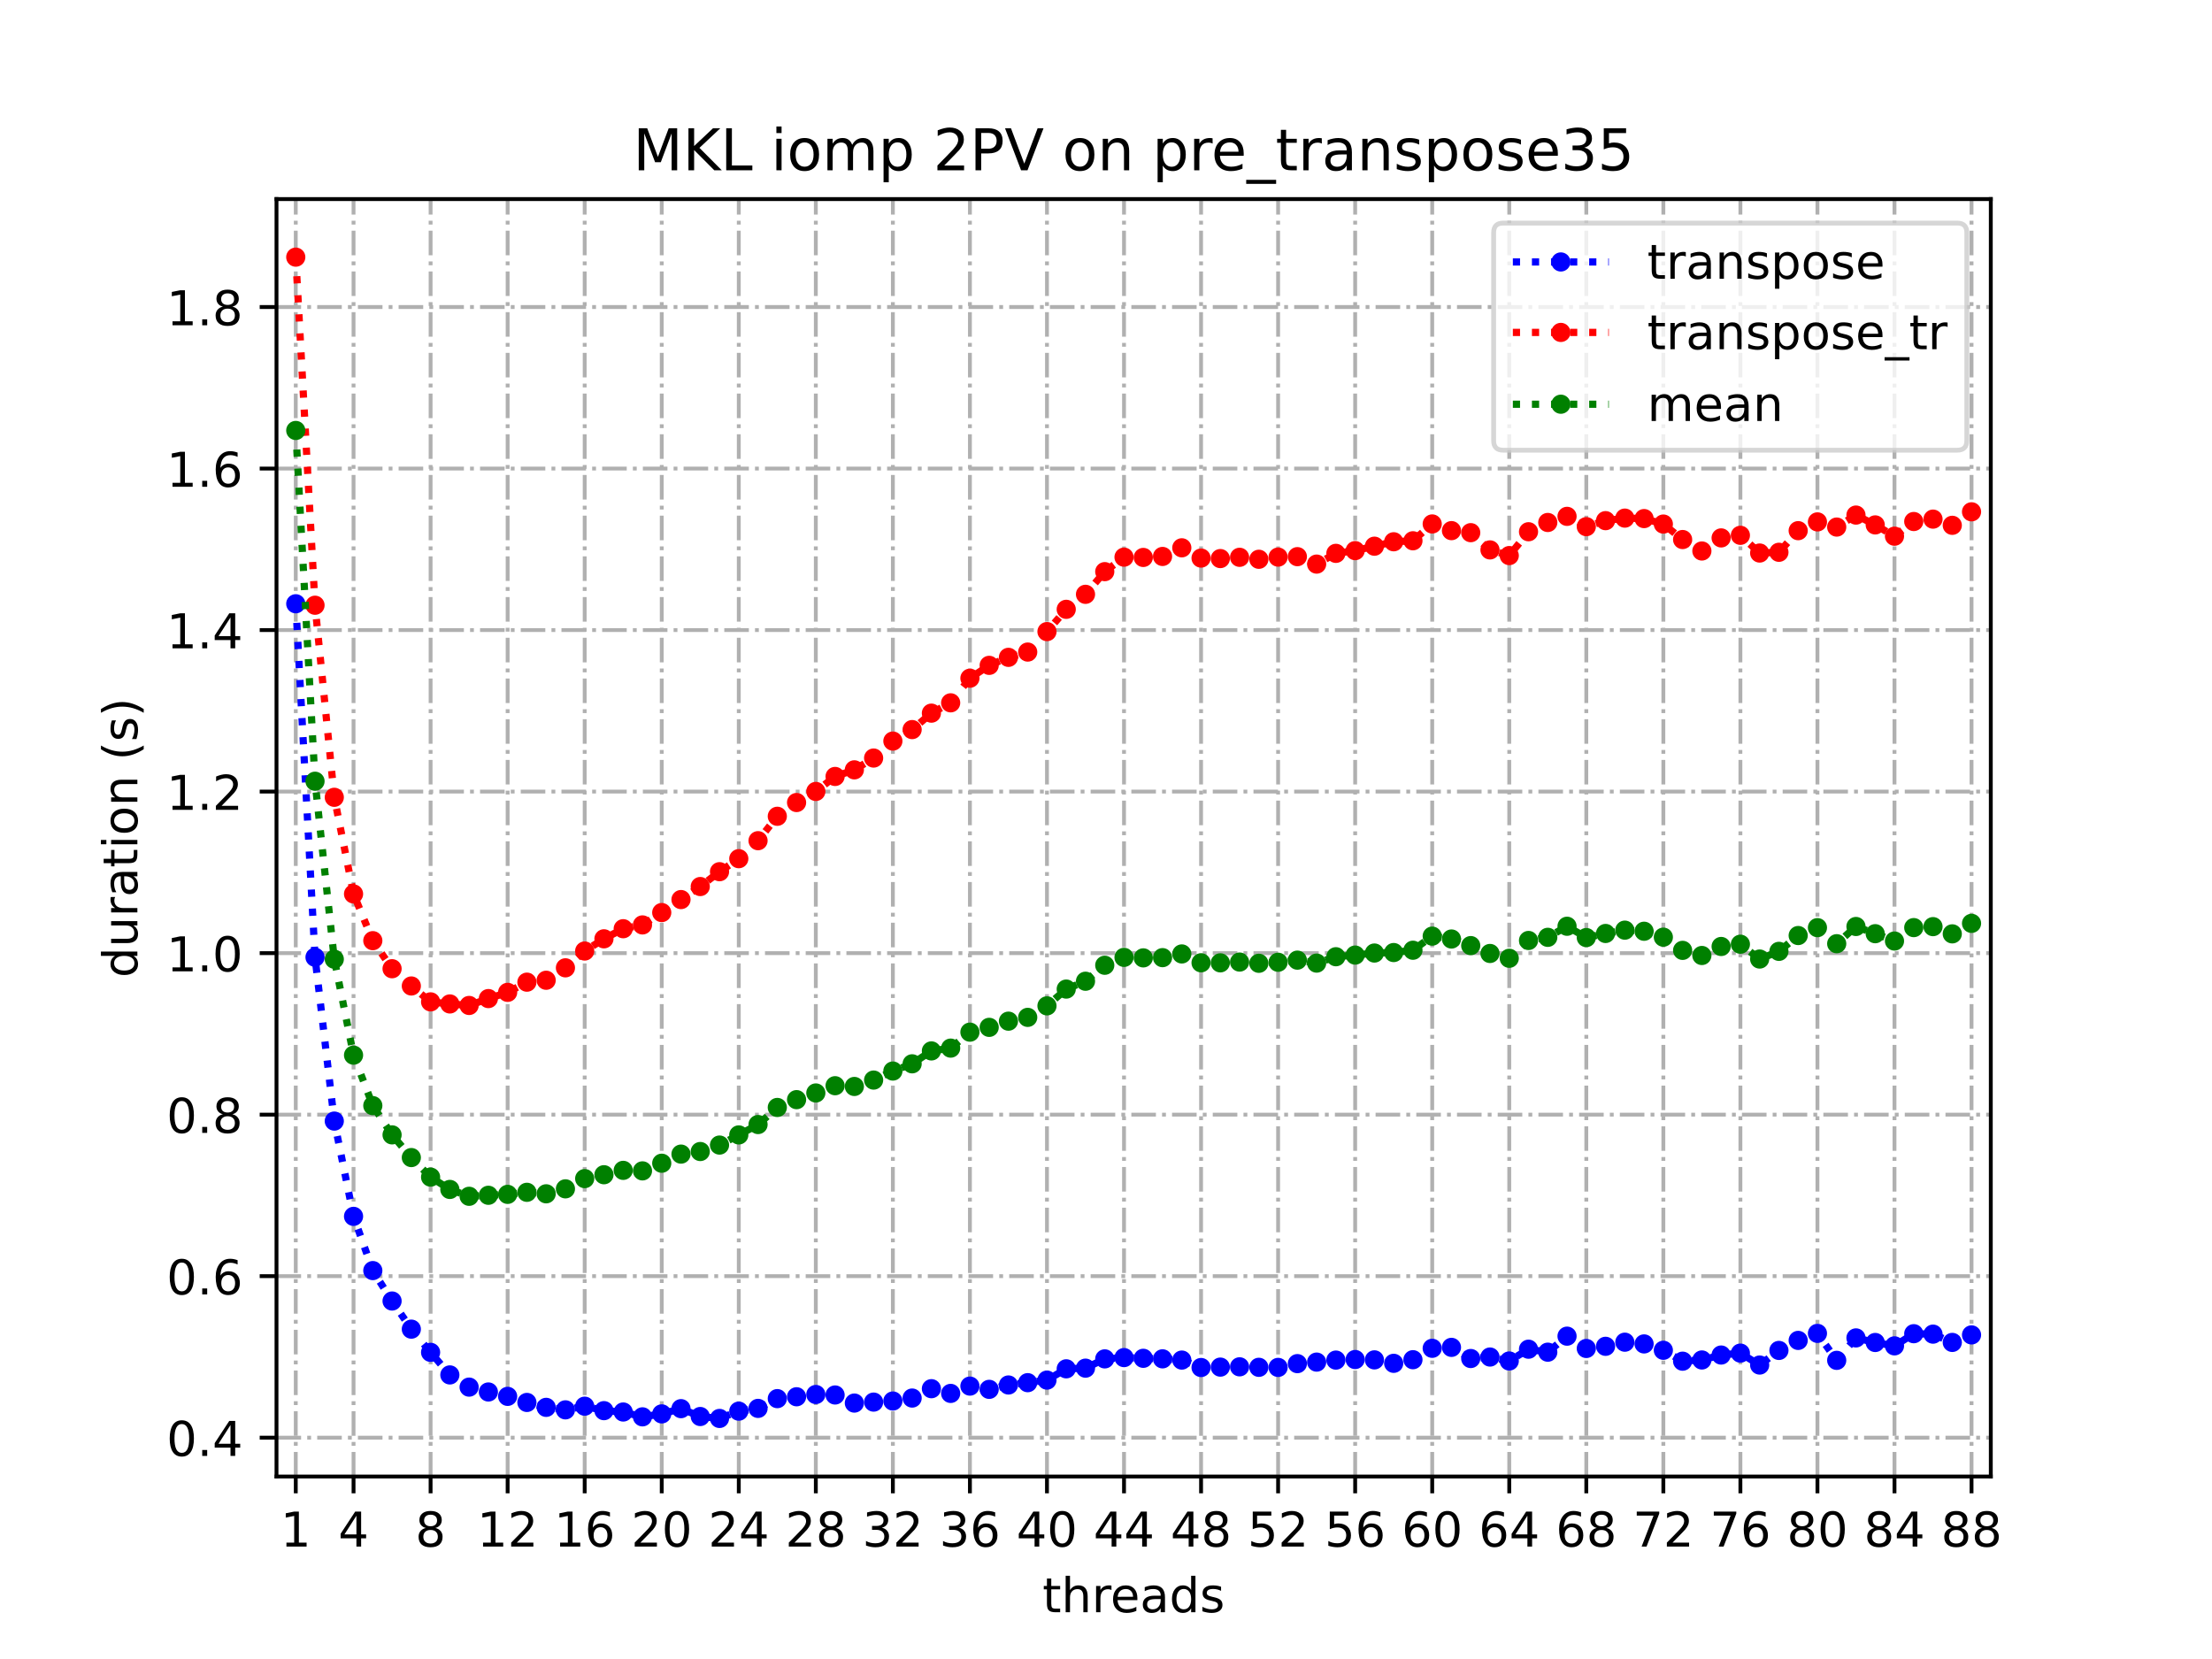 <?xml version="1.0" encoding="utf-8" standalone="no"?>
<!DOCTYPE svg PUBLIC "-//W3C//DTD SVG 1.1//EN"
  "http://www.w3.org/Graphics/SVG/1.1/DTD/svg11.dtd">
<!-- Created with matplotlib (https://matplotlib.org/) -->
<svg height="345.6pt" version="1.1" viewBox="0 0 460.8 345.6" width="460.8pt" xmlns="http://www.w3.org/2000/svg" xmlns:xlink="http://www.w3.org/1999/xlink">
 <defs>
  <style type="text/css">
*{stroke-linecap:butt;stroke-linejoin:round;}
  </style>
 </defs>
 <g id="figure_1">
  <g id="patch_1">
   <path d="M 0 345.6 
L 460.8 345.6 
L 460.8 0 
L 0 0 
z
" style="fill:#ffffff;"/>
  </g>
  <g id="axes_1">
   <g id="patch_2">
    <path d="M 57.6 307.584 
L 414.72 307.584 
L 414.72 41.472 
L 57.6 41.472 
z
" style="fill:#ffffff;"/>
   </g>
   <g id="matplotlib.axis_1">
    <g id="xtick_1">
     <g id="line2d_1">
      <path clip-path="url(#p9b8ab173ab)" d="M 61.613 307.584 
L 61.613 41.472 
" style="fill:none;stroke:#b0b0b0;stroke-dasharray:5.12,1.28,0.8,1.28;stroke-dashoffset:0;stroke-width:0.8;"/>
     </g>
     <g id="line2d_2">
      <defs>
       <path d="M 0 0 
L 0 3.5 
" id="mb39a4fdcf8" style="stroke:#000000;stroke-width:0.8;"/>
      </defs>
      <g>
       <use style="stroke:#000000;stroke-width:0.8;" x="61.613" xlink:href="#mb39a4fdcf8" y="307.584"/>
      </g>
     </g>
     <g id="text_1">
      <!-- 1 -->
      <defs>
       <path d="M 12.406 8.297 
L 28.516 8.297 
L 28.516 63.922 
L 10.984 60.406 
L 10.984 69.391 
L 28.422 72.906 
L 38.281 72.906 
L 38.281 8.297 
L 54.391 8.297 
L 54.391 0 
L 12.406 0 
z
" id="DejaVuSans-49"/>
      </defs>
      <g transform="translate(58.431 322.182)scale(0.1 -0.1)">
       <use xlink:href="#DejaVuSans-49"/>
      </g>
     </g>
    </g>
    <g id="xtick_2">
     <g id="line2d_3">
      <path clip-path="url(#p9b8ab173ab)" d="M 73.65 307.584 
L 73.65 41.472 
" style="fill:none;stroke:#b0b0b0;stroke-dasharray:5.12,1.28,0.8,1.28;stroke-dashoffset:0;stroke-width:0.8;"/>
     </g>
     <g id="line2d_4">
      <g>
       <use style="stroke:#000000;stroke-width:0.8;" x="73.65" xlink:href="#mb39a4fdcf8" y="307.584"/>
      </g>
     </g>
     <g id="text_2">
      <!-- 4 -->
      <defs>
       <path d="M 37.797 64.312 
L 12.891 25.391 
L 37.797 25.391 
z
M 35.203 72.906 
L 47.609 72.906 
L 47.609 25.391 
L 58.016 25.391 
L 58.016 17.188 
L 47.609 17.188 
L 47.609 0 
L 37.797 0 
L 37.797 17.188 
L 4.891 17.188 
L 4.891 26.703 
z
" id="DejaVuSans-52"/>
      </defs>
      <g transform="translate(70.469 322.182)scale(0.1 -0.1)">
       <use xlink:href="#DejaVuSans-52"/>
      </g>
     </g>
    </g>
    <g id="xtick_3">
     <g id="line2d_5">
      <path clip-path="url(#p9b8ab173ab)" d="M 89.701 307.584 
L 89.701 41.472 
" style="fill:none;stroke:#b0b0b0;stroke-dasharray:5.12,1.28,0.8,1.28;stroke-dashoffset:0;stroke-width:0.8;"/>
     </g>
     <g id="line2d_6">
      <g>
       <use style="stroke:#000000;stroke-width:0.8;" x="89.701" xlink:href="#mb39a4fdcf8" y="307.584"/>
      </g>
     </g>
     <g id="text_3">
      <!-- 8 -->
      <defs>
       <path d="M 31.781 34.625 
Q 24.75 34.625 20.719 30.859 
Q 16.703 27.094 16.703 20.516 
Q 16.703 13.922 20.719 10.156 
Q 24.75 6.391 31.781 6.391 
Q 38.812 6.391 42.859 10.172 
Q 46.922 13.969 46.922 20.516 
Q 46.922 27.094 42.891 30.859 
Q 38.875 34.625 31.781 34.625 
z
M 21.922 38.812 
Q 15.578 40.375 12.031 44.719 
Q 8.5 49.078 8.5 55.328 
Q 8.5 64.062 14.719 69.141 
Q 20.953 74.219 31.781 74.219 
Q 42.672 74.219 48.875 69.141 
Q 55.078 64.062 55.078 55.328 
Q 55.078 49.078 51.531 44.719 
Q 48 40.375 41.703 38.812 
Q 48.828 37.156 52.797 32.312 
Q 56.781 27.484 56.781 20.516 
Q 56.781 9.906 50.312 4.234 
Q 43.844 -1.422 31.781 -1.422 
Q 19.734 -1.422 13.25 4.234 
Q 6.781 9.906 6.781 20.516 
Q 6.781 27.484 10.781 32.312 
Q 14.797 37.156 21.922 38.812 
z
M 18.312 54.391 
Q 18.312 48.734 21.844 45.562 
Q 25.391 42.391 31.781 42.391 
Q 38.141 42.391 41.719 45.562 
Q 45.312 48.734 45.312 54.391 
Q 45.312 60.062 41.719 63.234 
Q 38.141 66.406 31.781 66.406 
Q 25.391 66.406 21.844 63.234 
Q 18.312 60.062 18.312 54.391 
z
" id="DejaVuSans-56"/>
      </defs>
      <g transform="translate(86.519 322.182)scale(0.1 -0.1)">
       <use xlink:href="#DejaVuSans-56"/>
      </g>
     </g>
    </g>
    <g id="xtick_4">
     <g id="line2d_7">
      <path clip-path="url(#p9b8ab173ab)" d="M 105.751 307.584 
L 105.751 41.472 
" style="fill:none;stroke:#b0b0b0;stroke-dasharray:5.12,1.28,0.8,1.28;stroke-dashoffset:0;stroke-width:0.8;"/>
     </g>
     <g id="line2d_8">
      <g>
       <use style="stroke:#000000;stroke-width:0.8;" x="105.751" xlink:href="#mb39a4fdcf8" y="307.584"/>
      </g>
     </g>
     <g id="text_4">
      <!-- 12 -->
      <defs>
       <path d="M 19.188 8.297 
L 53.609 8.297 
L 53.609 0 
L 7.328 0 
L 7.328 8.297 
Q 12.938 14.109 22.625 23.891 
Q 32.328 33.688 34.812 36.531 
Q 39.547 41.844 41.422 45.531 
Q 43.312 49.219 43.312 52.781 
Q 43.312 58.594 39.234 62.25 
Q 35.156 65.922 28.609 65.922 
Q 23.969 65.922 18.812 64.312 
Q 13.672 62.703 7.812 59.422 
L 7.812 69.391 
Q 13.766 71.781 18.938 73 
Q 24.125 74.219 28.422 74.219 
Q 39.75 74.219 46.484 68.547 
Q 53.219 62.891 53.219 53.422 
Q 53.219 48.922 51.531 44.891 
Q 49.859 40.875 45.406 35.406 
Q 44.188 33.984 37.641 27.219 
Q 31.109 20.453 19.188 8.297 
z
" id="DejaVuSans-50"/>
      </defs>
      <g transform="translate(99.389 322.182)scale(0.1 -0.1)">
       <use xlink:href="#DejaVuSans-49"/>
       <use x="63.623" xlink:href="#DejaVuSans-50"/>
      </g>
     </g>
    </g>
    <g id="xtick_5">
     <g id="line2d_9">
      <path clip-path="url(#p9b8ab173ab)" d="M 121.801 307.584 
L 121.801 41.472 
" style="fill:none;stroke:#b0b0b0;stroke-dasharray:5.12,1.28,0.8,1.28;stroke-dashoffset:0;stroke-width:0.8;"/>
     </g>
     <g id="line2d_10">
      <g>
       <use style="stroke:#000000;stroke-width:0.8;" x="121.801" xlink:href="#mb39a4fdcf8" y="307.584"/>
      </g>
     </g>
     <g id="text_5">
      <!-- 16 -->
      <defs>
       <path d="M 33.016 40.375 
Q 26.375 40.375 22.484 35.828 
Q 18.609 31.297 18.609 23.391 
Q 18.609 15.531 22.484 10.953 
Q 26.375 6.391 33.016 6.391 
Q 39.656 6.391 43.531 10.953 
Q 47.406 15.531 47.406 23.391 
Q 47.406 31.297 43.531 35.828 
Q 39.656 40.375 33.016 40.375 
z
M 52.594 71.297 
L 52.594 62.312 
Q 48.875 64.062 45.094 64.984 
Q 41.312 65.922 37.594 65.922 
Q 27.828 65.922 22.672 59.328 
Q 17.531 52.734 16.797 39.406 
Q 19.672 43.656 24.016 45.922 
Q 28.375 48.188 33.594 48.188 
Q 44.578 48.188 50.953 41.516 
Q 57.328 34.859 57.328 23.391 
Q 57.328 12.156 50.688 5.359 
Q 44.047 -1.422 33.016 -1.422 
Q 20.359 -1.422 13.672 8.266 
Q 6.984 17.969 6.984 36.375 
Q 6.984 53.656 15.188 63.938 
Q 23.391 74.219 37.203 74.219 
Q 40.922 74.219 44.703 73.484 
Q 48.484 72.75 52.594 71.297 
z
" id="DejaVuSans-54"/>
      </defs>
      <g transform="translate(115.439 322.182)scale(0.1 -0.1)">
       <use xlink:href="#DejaVuSans-49"/>
       <use x="63.623" xlink:href="#DejaVuSans-54"/>
      </g>
     </g>
    </g>
    <g id="xtick_6">
     <g id="line2d_11">
      <path clip-path="url(#p9b8ab173ab)" d="M 137.852 307.584 
L 137.852 41.472 
" style="fill:none;stroke:#b0b0b0;stroke-dasharray:5.12,1.28,0.8,1.28;stroke-dashoffset:0;stroke-width:0.8;"/>
     </g>
     <g id="line2d_12">
      <g>
       <use style="stroke:#000000;stroke-width:0.8;" x="137.852" xlink:href="#mb39a4fdcf8" y="307.584"/>
      </g>
     </g>
     <g id="text_6">
      <!-- 20 -->
      <defs>
       <path d="M 31.781 66.406 
Q 24.172 66.406 20.328 58.906 
Q 16.5 51.422 16.5 36.375 
Q 16.5 21.391 20.328 13.891 
Q 24.172 6.391 31.781 6.391 
Q 39.453 6.391 43.281 13.891 
Q 47.125 21.391 47.125 36.375 
Q 47.125 51.422 43.281 58.906 
Q 39.453 66.406 31.781 66.406 
z
M 31.781 74.219 
Q 44.047 74.219 50.516 64.516 
Q 56.984 54.828 56.984 36.375 
Q 56.984 17.969 50.516 8.266 
Q 44.047 -1.422 31.781 -1.422 
Q 19.531 -1.422 13.062 8.266 
Q 6.594 17.969 6.594 36.375 
Q 6.594 54.828 13.062 64.516 
Q 19.531 74.219 31.781 74.219 
z
" id="DejaVuSans-48"/>
      </defs>
      <g transform="translate(131.489 322.182)scale(0.1 -0.1)">
       <use xlink:href="#DejaVuSans-50"/>
       <use x="63.623" xlink:href="#DejaVuSans-48"/>
      </g>
     </g>
    </g>
    <g id="xtick_7">
     <g id="line2d_13">
      <path clip-path="url(#p9b8ab173ab)" d="M 153.902 307.584 
L 153.902 41.472 
" style="fill:none;stroke:#b0b0b0;stroke-dasharray:5.12,1.28,0.8,1.28;stroke-dashoffset:0;stroke-width:0.8;"/>
     </g>
     <g id="line2d_14">
      <g>
       <use style="stroke:#000000;stroke-width:0.8;" x="153.902" xlink:href="#mb39a4fdcf8" y="307.584"/>
      </g>
     </g>
     <g id="text_7">
      <!-- 24 -->
      <g transform="translate(147.54 322.182)scale(0.1 -0.1)">
       <use xlink:href="#DejaVuSans-50"/>
       <use x="63.623" xlink:href="#DejaVuSans-52"/>
      </g>
     </g>
    </g>
    <g id="xtick_8">
     <g id="line2d_15">
      <path clip-path="url(#p9b8ab173ab)" d="M 169.952 307.584 
L 169.952 41.472 
" style="fill:none;stroke:#b0b0b0;stroke-dasharray:5.12,1.28,0.8,1.28;stroke-dashoffset:0;stroke-width:0.8;"/>
     </g>
     <g id="line2d_16">
      <g>
       <use style="stroke:#000000;stroke-width:0.8;" x="169.952" xlink:href="#mb39a4fdcf8" y="307.584"/>
      </g>
     </g>
     <g id="text_8">
      <!-- 28 -->
      <g transform="translate(163.59 322.182)scale(0.1 -0.1)">
       <use xlink:href="#DejaVuSans-50"/>
       <use x="63.623" xlink:href="#DejaVuSans-56"/>
      </g>
     </g>
    </g>
    <g id="xtick_9">
     <g id="line2d_17">
      <path clip-path="url(#p9b8ab173ab)" d="M 186.003 307.584 
L 186.003 41.472 
" style="fill:none;stroke:#b0b0b0;stroke-dasharray:5.12,1.28,0.8,1.28;stroke-dashoffset:0;stroke-width:0.8;"/>
     </g>
     <g id="line2d_18">
      <g>
       <use style="stroke:#000000;stroke-width:0.8;" x="186.003" xlink:href="#mb39a4fdcf8" y="307.584"/>
      </g>
     </g>
     <g id="text_9">
      <!-- 32 -->
      <defs>
       <path d="M 40.578 39.312 
Q 47.656 37.797 51.625 33 
Q 55.609 28.219 55.609 21.188 
Q 55.609 10.406 48.188 4.484 
Q 40.766 -1.422 27.094 -1.422 
Q 22.516 -1.422 17.656 -0.516 
Q 12.797 0.391 7.625 2.203 
L 7.625 11.719 
Q 11.719 9.328 16.594 8.109 
Q 21.484 6.891 26.812 6.891 
Q 36.078 6.891 40.938 10.547 
Q 45.797 14.203 45.797 21.188 
Q 45.797 27.641 41.281 31.266 
Q 36.766 34.906 28.719 34.906 
L 20.219 34.906 
L 20.219 43.016 
L 29.109 43.016 
Q 36.375 43.016 40.234 45.922 
Q 44.094 48.828 44.094 54.297 
Q 44.094 59.906 40.109 62.906 
Q 36.141 65.922 28.719 65.922 
Q 24.656 65.922 20.016 65.031 
Q 15.375 64.156 9.812 62.312 
L 9.812 71.094 
Q 15.438 72.656 20.344 73.438 
Q 25.25 74.219 29.594 74.219 
Q 40.828 74.219 47.359 69.109 
Q 53.906 64.016 53.906 55.328 
Q 53.906 49.266 50.438 45.094 
Q 46.969 40.922 40.578 39.312 
z
" id="DejaVuSans-51"/>
      </defs>
      <g transform="translate(179.64 322.182)scale(0.1 -0.1)">
       <use xlink:href="#DejaVuSans-51"/>
       <use x="63.623" xlink:href="#DejaVuSans-50"/>
      </g>
     </g>
    </g>
    <g id="xtick_10">
     <g id="line2d_19">
      <path clip-path="url(#p9b8ab173ab)" d="M 202.053 307.584 
L 202.053 41.472 
" style="fill:none;stroke:#b0b0b0;stroke-dasharray:5.12,1.28,0.8,1.28;stroke-dashoffset:0;stroke-width:0.8;"/>
     </g>
     <g id="line2d_20">
      <g>
       <use style="stroke:#000000;stroke-width:0.8;" x="202.053" xlink:href="#mb39a4fdcf8" y="307.584"/>
      </g>
     </g>
     <g id="text_10">
      <!-- 36 -->
      <g transform="translate(195.691 322.182)scale(0.1 -0.1)">
       <use xlink:href="#DejaVuSans-51"/>
       <use x="63.623" xlink:href="#DejaVuSans-54"/>
      </g>
     </g>
    </g>
    <g id="xtick_11">
     <g id="line2d_21">
      <path clip-path="url(#p9b8ab173ab)" d="M 218.103 307.584 
L 218.103 41.472 
" style="fill:none;stroke:#b0b0b0;stroke-dasharray:5.12,1.28,0.8,1.28;stroke-dashoffset:0;stroke-width:0.8;"/>
     </g>
     <g id="line2d_22">
      <g>
       <use style="stroke:#000000;stroke-width:0.8;" x="218.103" xlink:href="#mb39a4fdcf8" y="307.584"/>
      </g>
     </g>
     <g id="text_11">
      <!-- 40 -->
      <g transform="translate(211.741 322.182)scale(0.1 -0.1)">
       <use xlink:href="#DejaVuSans-52"/>
       <use x="63.623" xlink:href="#DejaVuSans-48"/>
      </g>
     </g>
    </g>
    <g id="xtick_12">
     <g id="line2d_23">
      <path clip-path="url(#p9b8ab173ab)" d="M 234.154 307.584 
L 234.154 41.472 
" style="fill:none;stroke:#b0b0b0;stroke-dasharray:5.12,1.28,0.8,1.28;stroke-dashoffset:0;stroke-width:0.8;"/>
     </g>
     <g id="line2d_24">
      <g>
       <use style="stroke:#000000;stroke-width:0.8;" x="234.154" xlink:href="#mb39a4fdcf8" y="307.584"/>
      </g>
     </g>
     <g id="text_12">
      <!-- 44 -->
      <g transform="translate(227.791 322.182)scale(0.1 -0.1)">
       <use xlink:href="#DejaVuSans-52"/>
       <use x="63.623" xlink:href="#DejaVuSans-52"/>
      </g>
     </g>
    </g>
    <g id="xtick_13">
     <g id="line2d_25">
      <path clip-path="url(#p9b8ab173ab)" d="M 250.204 307.584 
L 250.204 41.472 
" style="fill:none;stroke:#b0b0b0;stroke-dasharray:5.12,1.28,0.8,1.28;stroke-dashoffset:0;stroke-width:0.8;"/>
     </g>
     <g id="line2d_26">
      <g>
       <use style="stroke:#000000;stroke-width:0.8;" x="250.204" xlink:href="#mb39a4fdcf8" y="307.584"/>
      </g>
     </g>
     <g id="text_13">
      <!-- 48 -->
      <g transform="translate(243.842 322.182)scale(0.1 -0.1)">
       <use xlink:href="#DejaVuSans-52"/>
       <use x="63.623" xlink:href="#DejaVuSans-56"/>
      </g>
     </g>
    </g>
    <g id="xtick_14">
     <g id="line2d_27">
      <path clip-path="url(#p9b8ab173ab)" d="M 266.254 307.584 
L 266.254 41.472 
" style="fill:none;stroke:#b0b0b0;stroke-dasharray:5.12,1.28,0.8,1.28;stroke-dashoffset:0;stroke-width:0.8;"/>
     </g>
     <g id="line2d_28">
      <g>
       <use style="stroke:#000000;stroke-width:0.8;" x="266.254" xlink:href="#mb39a4fdcf8" y="307.584"/>
      </g>
     </g>
     <g id="text_14">
      <!-- 52 -->
      <defs>
       <path d="M 10.797 72.906 
L 49.516 72.906 
L 49.516 64.594 
L 19.828 64.594 
L 19.828 46.734 
Q 21.969 47.469 24.109 47.828 
Q 26.266 48.188 28.422 48.188 
Q 40.625 48.188 47.75 41.5 
Q 54.891 34.812 54.891 23.391 
Q 54.891 11.625 47.562 5.094 
Q 40.234 -1.422 26.906 -1.422 
Q 22.312 -1.422 17.547 -0.641 
Q 12.797 0.141 7.719 1.703 
L 7.719 11.625 
Q 12.109 9.234 16.797 8.062 
Q 21.484 6.891 26.703 6.891 
Q 35.156 6.891 40.078 11.328 
Q 45.016 15.766 45.016 23.391 
Q 45.016 31 40.078 35.438 
Q 35.156 39.891 26.703 39.891 
Q 22.75 39.891 18.812 39.016 
Q 14.891 38.141 10.797 36.281 
z
" id="DejaVuSans-53"/>
      </defs>
      <g transform="translate(259.892 322.182)scale(0.1 -0.1)">
       <use xlink:href="#DejaVuSans-53"/>
       <use x="63.623" xlink:href="#DejaVuSans-50"/>
      </g>
     </g>
    </g>
    <g id="xtick_15">
     <g id="line2d_29">
      <path clip-path="url(#p9b8ab173ab)" d="M 282.305 307.584 
L 282.305 41.472 
" style="fill:none;stroke:#b0b0b0;stroke-dasharray:5.12,1.28,0.8,1.28;stroke-dashoffset:0;stroke-width:0.8;"/>
     </g>
     <g id="line2d_30">
      <g>
       <use style="stroke:#000000;stroke-width:0.8;" x="282.305" xlink:href="#mb39a4fdcf8" y="307.584"/>
      </g>
     </g>
     <g id="text_15">
      <!-- 56 -->
      <g transform="translate(275.942 322.182)scale(0.1 -0.1)">
       <use xlink:href="#DejaVuSans-53"/>
       <use x="63.623" xlink:href="#DejaVuSans-54"/>
      </g>
     </g>
    </g>
    <g id="xtick_16">
     <g id="line2d_31">
      <path clip-path="url(#p9b8ab173ab)" d="M 298.355 307.584 
L 298.355 41.472 
" style="fill:none;stroke:#b0b0b0;stroke-dasharray:5.12,1.28,0.8,1.28;stroke-dashoffset:0;stroke-width:0.8;"/>
     </g>
     <g id="line2d_32">
      <g>
       <use style="stroke:#000000;stroke-width:0.8;" x="298.355" xlink:href="#mb39a4fdcf8" y="307.584"/>
      </g>
     </g>
     <g id="text_16">
      <!-- 60 -->
      <g transform="translate(291.993 322.182)scale(0.1 -0.1)">
       <use xlink:href="#DejaVuSans-54"/>
       <use x="63.623" xlink:href="#DejaVuSans-48"/>
      </g>
     </g>
    </g>
    <g id="xtick_17">
     <g id="line2d_33">
      <path clip-path="url(#p9b8ab173ab)" d="M 314.405 307.584 
L 314.405 41.472 
" style="fill:none;stroke:#b0b0b0;stroke-dasharray:5.12,1.28,0.8,1.28;stroke-dashoffset:0;stroke-width:0.8;"/>
     </g>
     <g id="line2d_34">
      <g>
       <use style="stroke:#000000;stroke-width:0.8;" x="314.405" xlink:href="#mb39a4fdcf8" y="307.584"/>
      </g>
     </g>
     <g id="text_17">
      <!-- 64 -->
      <g transform="translate(308.043 322.182)scale(0.1 -0.1)">
       <use xlink:href="#DejaVuSans-54"/>
       <use x="63.623" xlink:href="#DejaVuSans-52"/>
      </g>
     </g>
    </g>
    <g id="xtick_18">
     <g id="line2d_35">
      <path clip-path="url(#p9b8ab173ab)" d="M 330.456 307.584 
L 330.456 41.472 
" style="fill:none;stroke:#b0b0b0;stroke-dasharray:5.12,1.28,0.8,1.28;stroke-dashoffset:0;stroke-width:0.8;"/>
     </g>
     <g id="line2d_36">
      <g>
       <use style="stroke:#000000;stroke-width:0.8;" x="330.456" xlink:href="#mb39a4fdcf8" y="307.584"/>
      </g>
     </g>
     <g id="text_18">
      <!-- 68 -->
      <g transform="translate(324.093 322.182)scale(0.1 -0.1)">
       <use xlink:href="#DejaVuSans-54"/>
       <use x="63.623" xlink:href="#DejaVuSans-56"/>
      </g>
     </g>
    </g>
    <g id="xtick_19">
     <g id="line2d_37">
      <path clip-path="url(#p9b8ab173ab)" d="M 346.506 307.584 
L 346.506 41.472 
" style="fill:none;stroke:#b0b0b0;stroke-dasharray:5.12,1.28,0.8,1.28;stroke-dashoffset:0;stroke-width:0.8;"/>
     </g>
     <g id="line2d_38">
      <g>
       <use style="stroke:#000000;stroke-width:0.8;" x="346.506" xlink:href="#mb39a4fdcf8" y="307.584"/>
      </g>
     </g>
     <g id="text_19">
      <!-- 72 -->
      <defs>
       <path d="M 8.203 72.906 
L 55.078 72.906 
L 55.078 68.703 
L 28.609 0 
L 18.312 0 
L 43.219 64.594 
L 8.203 64.594 
z
" id="DejaVuSans-55"/>
      </defs>
      <g transform="translate(340.144 322.182)scale(0.1 -0.1)">
       <use xlink:href="#DejaVuSans-55"/>
       <use x="63.623" xlink:href="#DejaVuSans-50"/>
      </g>
     </g>
    </g>
    <g id="xtick_20">
     <g id="line2d_39">
      <path clip-path="url(#p9b8ab173ab)" d="M 362.556 307.584 
L 362.556 41.472 
" style="fill:none;stroke:#b0b0b0;stroke-dasharray:5.12,1.28,0.8,1.28;stroke-dashoffset:0;stroke-width:0.8;"/>
     </g>
     <g id="line2d_40">
      <g>
       <use style="stroke:#000000;stroke-width:0.8;" x="362.556" xlink:href="#mb39a4fdcf8" y="307.584"/>
      </g>
     </g>
     <g id="text_20">
      <!-- 76 -->
      <g transform="translate(356.194 322.182)scale(0.1 -0.1)">
       <use xlink:href="#DejaVuSans-55"/>
       <use x="63.623" xlink:href="#DejaVuSans-54"/>
      </g>
     </g>
    </g>
    <g id="xtick_21">
     <g id="line2d_41">
      <path clip-path="url(#p9b8ab173ab)" d="M 378.607 307.584 
L 378.607 41.472 
" style="fill:none;stroke:#b0b0b0;stroke-dasharray:5.12,1.28,0.8,1.28;stroke-dashoffset:0;stroke-width:0.8;"/>
     </g>
     <g id="line2d_42">
      <g>
       <use style="stroke:#000000;stroke-width:0.8;" x="378.607" xlink:href="#mb39a4fdcf8" y="307.584"/>
      </g>
     </g>
     <g id="text_21">
      <!-- 80 -->
      <g transform="translate(372.244 322.182)scale(0.1 -0.1)">
       <use xlink:href="#DejaVuSans-56"/>
       <use x="63.623" xlink:href="#DejaVuSans-48"/>
      </g>
     </g>
    </g>
    <g id="xtick_22">
     <g id="line2d_43">
      <path clip-path="url(#p9b8ab173ab)" d="M 394.657 307.584 
L 394.657 41.472 
" style="fill:none;stroke:#b0b0b0;stroke-dasharray:5.12,1.28,0.8,1.28;stroke-dashoffset:0;stroke-width:0.8;"/>
     </g>
     <g id="line2d_44">
      <g>
       <use style="stroke:#000000;stroke-width:0.8;" x="394.657" xlink:href="#mb39a4fdcf8" y="307.584"/>
      </g>
     </g>
     <g id="text_22">
      <!-- 84 -->
      <g transform="translate(388.295 322.182)scale(0.1 -0.1)">
       <use xlink:href="#DejaVuSans-56"/>
       <use x="63.623" xlink:href="#DejaVuSans-52"/>
      </g>
     </g>
    </g>
    <g id="xtick_23">
     <g id="line2d_45">
      <path clip-path="url(#p9b8ab173ab)" d="M 410.707 307.584 
L 410.707 41.472 
" style="fill:none;stroke:#b0b0b0;stroke-dasharray:5.12,1.28,0.8,1.28;stroke-dashoffset:0;stroke-width:0.8;"/>
     </g>
     <g id="line2d_46">
      <g>
       <use style="stroke:#000000;stroke-width:0.8;" x="410.707" xlink:href="#mb39a4fdcf8" y="307.584"/>
      </g>
     </g>
     <g id="text_23">
      <!-- 88 -->
      <g transform="translate(404.345 322.182)scale(0.1 -0.1)">
       <use xlink:href="#DejaVuSans-56"/>
       <use x="63.623" xlink:href="#DejaVuSans-56"/>
      </g>
     </g>
    </g>
    <g id="text_24">
     <!-- threads -->
     <defs>
      <path d="M 18.312 70.219 
L 18.312 54.688 
L 36.812 54.688 
L 36.812 47.703 
L 18.312 47.703 
L 18.312 18.016 
Q 18.312 11.328 20.141 9.422 
Q 21.969 7.516 27.594 7.516 
L 36.812 7.516 
L 36.812 0 
L 27.594 0 
Q 17.188 0 13.234 3.875 
Q 9.281 7.766 9.281 18.016 
L 9.281 47.703 
L 2.688 47.703 
L 2.688 54.688 
L 9.281 54.688 
L 9.281 70.219 
z
" id="DejaVuSans-116"/>
      <path d="M 54.891 33.016 
L 54.891 0 
L 45.906 0 
L 45.906 32.719 
Q 45.906 40.484 42.875 44.328 
Q 39.844 48.188 33.797 48.188 
Q 26.516 48.188 22.312 43.547 
Q 18.109 38.922 18.109 30.906 
L 18.109 0 
L 9.078 0 
L 9.078 75.984 
L 18.109 75.984 
L 18.109 46.188 
Q 21.344 51.125 25.703 53.562 
Q 30.078 56 35.797 56 
Q 45.219 56 50.047 50.172 
Q 54.891 44.344 54.891 33.016 
z
" id="DejaVuSans-104"/>
      <path d="M 41.109 46.297 
Q 39.594 47.172 37.812 47.578 
Q 36.031 48 33.891 48 
Q 26.266 48 22.188 43.047 
Q 18.109 38.094 18.109 28.812 
L 18.109 0 
L 9.078 0 
L 9.078 54.688 
L 18.109 54.688 
L 18.109 46.188 
Q 20.953 51.172 25.484 53.578 
Q 30.031 56 36.531 56 
Q 37.453 56 38.578 55.875 
Q 39.703 55.766 41.062 55.516 
z
" id="DejaVuSans-114"/>
      <path d="M 56.203 29.594 
L 56.203 25.203 
L 14.891 25.203 
Q 15.484 15.922 20.484 11.062 
Q 25.484 6.203 34.422 6.203 
Q 39.594 6.203 44.453 7.469 
Q 49.312 8.734 54.109 11.281 
L 54.109 2.781 
Q 49.266 0.734 44.188 -0.344 
Q 39.109 -1.422 33.891 -1.422 
Q 20.797 -1.422 13.156 6.188 
Q 5.516 13.812 5.516 26.812 
Q 5.516 40.234 12.766 48.109 
Q 20.016 56 32.328 56 
Q 43.359 56 49.781 48.891 
Q 56.203 41.797 56.203 29.594 
z
M 47.219 32.234 
Q 47.125 39.594 43.094 43.984 
Q 39.062 48.391 32.422 48.391 
Q 24.906 48.391 20.391 44.141 
Q 15.875 39.891 15.188 32.172 
z
" id="DejaVuSans-101"/>
      <path d="M 34.281 27.484 
Q 23.391 27.484 19.188 25 
Q 14.984 22.516 14.984 16.5 
Q 14.984 11.719 18.141 8.906 
Q 21.297 6.109 26.703 6.109 
Q 34.188 6.109 38.703 11.406 
Q 43.219 16.703 43.219 25.484 
L 43.219 27.484 
z
M 52.203 31.203 
L 52.203 0 
L 43.219 0 
L 43.219 8.297 
Q 40.141 3.328 35.547 0.953 
Q 30.953 -1.422 24.312 -1.422 
Q 15.922 -1.422 10.953 3.297 
Q 6 8.016 6 15.922 
Q 6 25.141 12.172 29.828 
Q 18.359 34.516 30.609 34.516 
L 43.219 34.516 
L 43.219 35.406 
Q 43.219 41.609 39.141 45 
Q 35.062 48.391 27.688 48.391 
Q 23 48.391 18.547 47.266 
Q 14.109 46.141 10.016 43.891 
L 10.016 52.203 
Q 14.938 54.109 19.578 55.047 
Q 24.219 56 28.609 56 
Q 40.484 56 46.344 49.844 
Q 52.203 43.703 52.203 31.203 
z
" id="DejaVuSans-97"/>
      <path d="M 45.406 46.391 
L 45.406 75.984 
L 54.391 75.984 
L 54.391 0 
L 45.406 0 
L 45.406 8.203 
Q 42.578 3.328 38.25 0.953 
Q 33.938 -1.422 27.875 -1.422 
Q 17.969 -1.422 11.734 6.484 
Q 5.516 14.406 5.516 27.297 
Q 5.516 40.188 11.734 48.094 
Q 17.969 56 27.875 56 
Q 33.938 56 38.25 53.625 
Q 42.578 51.266 45.406 46.391 
z
M 14.797 27.297 
Q 14.797 17.391 18.875 11.75 
Q 22.953 6.109 30.078 6.109 
Q 37.203 6.109 41.297 11.75 
Q 45.406 17.391 45.406 27.297 
Q 45.406 37.203 41.297 42.844 
Q 37.203 48.484 30.078 48.484 
Q 22.953 48.484 18.875 42.844 
Q 14.797 37.203 14.797 27.297 
z
" id="DejaVuSans-100"/>
      <path d="M 44.281 53.078 
L 44.281 44.578 
Q 40.484 46.531 36.375 47.5 
Q 32.281 48.484 27.875 48.484 
Q 21.188 48.484 17.844 46.438 
Q 14.5 44.391 14.5 40.281 
Q 14.5 37.156 16.891 35.375 
Q 19.281 33.594 26.516 31.984 
L 29.594 31.297 
Q 39.156 29.25 43.188 25.516 
Q 47.219 21.781 47.219 15.094 
Q 47.219 7.469 41.188 3.016 
Q 35.156 -1.422 24.609 -1.422 
Q 20.219 -1.422 15.453 -0.562 
Q 10.688 0.297 5.422 2 
L 5.422 11.281 
Q 10.406 8.688 15.234 7.391 
Q 20.062 6.109 24.812 6.109 
Q 31.156 6.109 34.562 8.281 
Q 37.984 10.453 37.984 14.406 
Q 37.984 18.062 35.516 20.016 
Q 33.062 21.969 24.703 23.781 
L 21.578 24.516 
Q 13.234 26.266 9.516 29.906 
Q 5.812 33.547 5.812 39.891 
Q 5.812 47.609 11.281 51.797 
Q 16.75 56 26.812 56 
Q 31.781 56 36.172 55.266 
Q 40.578 54.547 44.281 53.078 
z
" id="DejaVuSans-115"/>
     </defs>
     <g transform="translate(217.169 335.861)scale(0.1 -0.1)">
      <use xlink:href="#DejaVuSans-116"/>
      <use x="39.209" xlink:href="#DejaVuSans-104"/>
      <use x="102.588" xlink:href="#DejaVuSans-114"/>
      <use x="141.451" xlink:href="#DejaVuSans-101"/>
      <use x="202.975" xlink:href="#DejaVuSans-97"/>
      <use x="264.254" xlink:href="#DejaVuSans-100"/>
      <use x="327.73" xlink:href="#DejaVuSans-115"/>
     </g>
    </g>
   </g>
   <g id="matplotlib.axis_2">
    <g id="ytick_1">
     <g id="line2d_47">
      <path clip-path="url(#p9b8ab173ab)" d="M 57.6 299.496 
L 414.72 299.496 
" style="fill:none;stroke:#b0b0b0;stroke-dasharray:5.12,1.28,0.8,1.28;stroke-dashoffset:0;stroke-width:0.8;"/>
     </g>
     <g id="line2d_48">
      <defs>
       <path d="M 0 0 
L -3.5 0 
" id="m9fd53aa375" style="stroke:#000000;stroke-width:0.8;"/>
      </defs>
      <g>
       <use style="stroke:#000000;stroke-width:0.8;" x="57.6" xlink:href="#m9fd53aa375" y="299.496"/>
      </g>
     </g>
     <g id="text_25">
      <!-- 0.4 -->
      <defs>
       <path d="M 10.688 12.406 
L 21 12.406 
L 21 0 
L 10.688 0 
z
" id="DejaVuSans-46"/>
      </defs>
      <g transform="translate(34.697 303.295)scale(0.1 -0.1)">
       <use xlink:href="#DejaVuSans-48"/>
       <use x="63.623" xlink:href="#DejaVuSans-46"/>
       <use x="95.41" xlink:href="#DejaVuSans-52"/>
      </g>
     </g>
    </g>
    <g id="ytick_2">
     <g id="line2d_49">
      <path clip-path="url(#p9b8ab173ab)" d="M 57.6 265.848 
L 414.72 265.848 
" style="fill:none;stroke:#b0b0b0;stroke-dasharray:5.12,1.28,0.8,1.28;stroke-dashoffset:0;stroke-width:0.8;"/>
     </g>
     <g id="line2d_50">
      <g>
       <use style="stroke:#000000;stroke-width:0.8;" x="57.6" xlink:href="#m9fd53aa375" y="265.848"/>
      </g>
     </g>
     <g id="text_26">
      <!-- 0.6 -->
      <g transform="translate(34.697 269.647)scale(0.1 -0.1)">
       <use xlink:href="#DejaVuSans-48"/>
       <use x="63.623" xlink:href="#DejaVuSans-46"/>
       <use x="95.41" xlink:href="#DejaVuSans-54"/>
      </g>
     </g>
    </g>
    <g id="ytick_3">
     <g id="line2d_51">
      <path clip-path="url(#p9b8ab173ab)" d="M 57.6 232.2 
L 414.72 232.2 
" style="fill:none;stroke:#b0b0b0;stroke-dasharray:5.12,1.28,0.8,1.28;stroke-dashoffset:0;stroke-width:0.8;"/>
     </g>
     <g id="line2d_52">
      <g>
       <use style="stroke:#000000;stroke-width:0.8;" x="57.6" xlink:href="#m9fd53aa375" y="232.2"/>
      </g>
     </g>
     <g id="text_27">
      <!-- 0.8 -->
      <g transform="translate(34.697 235.999)scale(0.1 -0.1)">
       <use xlink:href="#DejaVuSans-48"/>
       <use x="63.623" xlink:href="#DejaVuSans-46"/>
       <use x="95.41" xlink:href="#DejaVuSans-56"/>
      </g>
     </g>
    </g>
    <g id="ytick_4">
     <g id="line2d_53">
      <path clip-path="url(#p9b8ab173ab)" d="M 57.6 198.551 
L 414.72 198.551 
" style="fill:none;stroke:#b0b0b0;stroke-dasharray:5.12,1.28,0.8,1.28;stroke-dashoffset:0;stroke-width:0.8;"/>
     </g>
     <g id="line2d_54">
      <g>
       <use style="stroke:#000000;stroke-width:0.8;" x="57.6" xlink:href="#m9fd53aa375" y="198.551"/>
      </g>
     </g>
     <g id="text_28">
      <!-- 1.0 -->
      <g transform="translate(34.697 202.351)scale(0.1 -0.1)">
       <use xlink:href="#DejaVuSans-49"/>
       <use x="63.623" xlink:href="#DejaVuSans-46"/>
       <use x="95.41" xlink:href="#DejaVuSans-48"/>
      </g>
     </g>
    </g>
    <g id="ytick_5">
     <g id="line2d_55">
      <path clip-path="url(#p9b8ab173ab)" d="M 57.6 164.903 
L 414.72 164.903 
" style="fill:none;stroke:#b0b0b0;stroke-dasharray:5.12,1.28,0.8,1.28;stroke-dashoffset:0;stroke-width:0.8;"/>
     </g>
     <g id="line2d_56">
      <g>
       <use style="stroke:#000000;stroke-width:0.8;" x="57.6" xlink:href="#m9fd53aa375" y="164.903"/>
      </g>
     </g>
     <g id="text_29">
      <!-- 1.2 -->
      <g transform="translate(34.697 168.702)scale(0.1 -0.1)">
       <use xlink:href="#DejaVuSans-49"/>
       <use x="63.623" xlink:href="#DejaVuSans-46"/>
       <use x="95.41" xlink:href="#DejaVuSans-50"/>
      </g>
     </g>
    </g>
    <g id="ytick_6">
     <g id="line2d_57">
      <path clip-path="url(#p9b8ab173ab)" d="M 57.6 131.255 
L 414.72 131.255 
" style="fill:none;stroke:#b0b0b0;stroke-dasharray:5.12,1.28,0.8,1.28;stroke-dashoffset:0;stroke-width:0.8;"/>
     </g>
     <g id="line2d_58">
      <g>
       <use style="stroke:#000000;stroke-width:0.8;" x="57.6" xlink:href="#m9fd53aa375" y="131.255"/>
      </g>
     </g>
     <g id="text_30">
      <!-- 1.4 -->
      <g transform="translate(34.697 135.054)scale(0.1 -0.1)">
       <use xlink:href="#DejaVuSans-49"/>
       <use x="63.623" xlink:href="#DejaVuSans-46"/>
       <use x="95.41" xlink:href="#DejaVuSans-52"/>
      </g>
     </g>
    </g>
    <g id="ytick_7">
     <g id="line2d_59">
      <path clip-path="url(#p9b8ab173ab)" d="M 57.6 97.607 
L 414.72 97.607 
" style="fill:none;stroke:#b0b0b0;stroke-dasharray:5.12,1.28,0.8,1.28;stroke-dashoffset:0;stroke-width:0.8;"/>
     </g>
     <g id="line2d_60">
      <g>
       <use style="stroke:#000000;stroke-width:0.8;" x="57.6" xlink:href="#m9fd53aa375" y="97.607"/>
      </g>
     </g>
     <g id="text_31">
      <!-- 1.6 -->
      <g transform="translate(34.697 101.406)scale(0.1 -0.1)">
       <use xlink:href="#DejaVuSans-49"/>
       <use x="63.623" xlink:href="#DejaVuSans-46"/>
       <use x="95.41" xlink:href="#DejaVuSans-54"/>
      </g>
     </g>
    </g>
    <g id="ytick_8">
     <g id="line2d_61">
      <path clip-path="url(#p9b8ab173ab)" d="M 57.6 63.959 
L 414.72 63.959 
" style="fill:none;stroke:#b0b0b0;stroke-dasharray:5.12,1.28,0.8,1.28;stroke-dashoffset:0;stroke-width:0.8;"/>
     </g>
     <g id="line2d_62">
      <g>
       <use style="stroke:#000000;stroke-width:0.8;" x="57.6" xlink:href="#m9fd53aa375" y="63.959"/>
      </g>
     </g>
     <g id="text_32">
      <!-- 1.8 -->
      <g transform="translate(34.697 67.758)scale(0.1 -0.1)">
       <use xlink:href="#DejaVuSans-49"/>
       <use x="63.623" xlink:href="#DejaVuSans-46"/>
       <use x="95.41" xlink:href="#DejaVuSans-56"/>
      </g>
     </g>
    </g>
    <g id="text_33">
     <!-- duration (s) -->
     <defs>
      <path d="M 8.5 21.578 
L 8.5 54.688 
L 17.484 54.688 
L 17.484 21.922 
Q 17.484 14.156 20.5 10.266 
Q 23.531 6.391 29.594 6.391 
Q 36.859 6.391 41.078 11.031 
Q 45.312 15.672 45.312 23.688 
L 45.312 54.688 
L 54.297 54.688 
L 54.297 0 
L 45.312 0 
L 45.312 8.406 
Q 42.047 3.422 37.719 1 
Q 33.406 -1.422 27.688 -1.422 
Q 18.266 -1.422 13.375 4.438 
Q 8.5 10.297 8.5 21.578 
z
M 31.109 56 
z
" id="DejaVuSans-117"/>
      <path d="M 9.422 54.688 
L 18.406 54.688 
L 18.406 0 
L 9.422 0 
z
M 9.422 75.984 
L 18.406 75.984 
L 18.406 64.594 
L 9.422 64.594 
z
" id="DejaVuSans-105"/>
      <path d="M 30.609 48.391 
Q 23.391 48.391 19.188 42.75 
Q 14.984 37.109 14.984 27.297 
Q 14.984 17.484 19.156 11.844 
Q 23.344 6.203 30.609 6.203 
Q 37.797 6.203 41.984 11.859 
Q 46.188 17.531 46.188 27.297 
Q 46.188 37.016 41.984 42.703 
Q 37.797 48.391 30.609 48.391 
z
M 30.609 56 
Q 42.328 56 49.016 48.375 
Q 55.719 40.766 55.719 27.297 
Q 55.719 13.875 49.016 6.219 
Q 42.328 -1.422 30.609 -1.422 
Q 18.844 -1.422 12.172 6.219 
Q 5.516 13.875 5.516 27.297 
Q 5.516 40.766 12.172 48.375 
Q 18.844 56 30.609 56 
z
" id="DejaVuSans-111"/>
      <path d="M 54.891 33.016 
L 54.891 0 
L 45.906 0 
L 45.906 32.719 
Q 45.906 40.484 42.875 44.328 
Q 39.844 48.188 33.797 48.188 
Q 26.516 48.188 22.312 43.547 
Q 18.109 38.922 18.109 30.906 
L 18.109 0 
L 9.078 0 
L 9.078 54.688 
L 18.109 54.688 
L 18.109 46.188 
Q 21.344 51.125 25.703 53.562 
Q 30.078 56 35.797 56 
Q 45.219 56 50.047 50.172 
Q 54.891 44.344 54.891 33.016 
z
" id="DejaVuSans-110"/>
      <path id="DejaVuSans-32"/>
      <path d="M 31 75.875 
Q 24.469 64.656 21.281 53.656 
Q 18.109 42.672 18.109 31.391 
Q 18.109 20.125 21.312 9.062 
Q 24.516 -2 31 -13.188 
L 23.188 -13.188 
Q 15.875 -1.703 12.234 9.375 
Q 8.594 20.453 8.594 31.391 
Q 8.594 42.281 12.203 53.312 
Q 15.828 64.359 23.188 75.875 
z
" id="DejaVuSans-40"/>
      <path d="M 8.016 75.875 
L 15.828 75.875 
Q 23.141 64.359 26.781 53.312 
Q 30.422 42.281 30.422 31.391 
Q 30.422 20.453 26.781 9.375 
Q 23.141 -1.703 15.828 -13.188 
L 8.016 -13.188 
Q 14.5 -2 17.703 9.062 
Q 20.906 20.125 20.906 31.391 
Q 20.906 42.672 17.703 53.656 
Q 14.5 64.656 8.016 75.875 
z
" id="DejaVuSans-41"/>
     </defs>
     <g transform="translate(28.617 203.663)rotate(-90)scale(0.1 -0.1)">
      <use xlink:href="#DejaVuSans-100"/>
      <use x="63.477" xlink:href="#DejaVuSans-117"/>
      <use x="126.855" xlink:href="#DejaVuSans-114"/>
      <use x="167.969" xlink:href="#DejaVuSans-97"/>
      <use x="229.248" xlink:href="#DejaVuSans-116"/>
      <use x="268.457" xlink:href="#DejaVuSans-105"/>
      <use x="296.24" xlink:href="#DejaVuSans-111"/>
      <use x="357.422" xlink:href="#DejaVuSans-110"/>
      <use x="420.801" xlink:href="#DejaVuSans-32"/>
      <use x="452.588" xlink:href="#DejaVuSans-40"/>
      <use x="491.602" xlink:href="#DejaVuSans-115"/>
      <use x="543.701" xlink:href="#DejaVuSans-41"/>
     </g>
    </g>
   </g>
   <g id="line2d_63">
    <path clip-path="url(#p9b8ab173ab)" d="M 61.613 125.775 
L 65.625 199.41 
L 69.638 233.544 
L 73.65 253.39 
L 77.663 264.688 
L 81.676 271.026 
L 85.688 276.886 
L 89.701 281.719 
L 93.713 286.422 
L 97.726 288.963 
L 101.738 289.976 
L 105.751 290.889 
L 109.764 292.155 
L 113.776 293.178 
L 117.789 293.698 
L 121.801 292.933 
L 125.814 293.865 
L 129.827 294.148 
L 133.839 295.155 
L 137.852 294.539 
L 141.864 293.449 
L 145.877 295.085 
L 149.889 295.488 
L 153.902 293.971 
L 157.915 293.393 
L 161.927 291.359 
L 165.94 290.971 
L 169.952 290.5 
L 173.965 290.6 
L 177.978 292.285 
L 181.99 292.083 
L 186.003 291.858 
L 190.015 291.24 
L 194.028 289.29 
L 198.04 290.273 
L 202.053 288.751 
L 206.066 289.428 
L 210.078 288.518 
L 214.091 288.036 
L 218.103 287.502 
L 222.116 285.149 
L 226.129 285.011 
L 230.141 283.079 
L 234.154 282.813 
L 238.166 282.961 
L 242.179 283.071 
L 246.191 283.33 
L 250.204 284.877 
L 254.217 284.794 
L 258.229 284.734 
L 262.242 284.837 
L 266.254 284.857 
L 270.267 284.069 
L 274.28 283.751 
L 278.292 283.333 
L 282.305 283.215 
L 286.317 283.286 
L 290.33 284.005 
L 294.342 283.251 
L 298.355 280.877 
L 302.368 280.682 
L 306.38 283.005 
L 310.393 282.695 
L 314.405 283.519 
L 318.418 281.064 
L 322.431 281.685 
L 326.443 278.347 
L 330.456 280.912 
L 334.468 280.461 
L 338.481 279.604 
L 342.493 279.964 
L 346.506 281.289 
L 350.519 283.561 
L 354.531 283.307 
L 358.544 282.279 
L 362.556 281.879 
L 366.569 284.364 
L 370.582 281.32 
L 374.594 279.232 
L 378.607 277.768 
L 382.619 283.386 
L 386.632 278.71 
L 390.644 279.665 
L 394.657 280.368 
L 398.67 277.835 
L 402.682 277.925 
L 406.695 279.651 
L 410.707 278.085 
" style="fill:none;stroke:#0000ff;stroke-dasharray:1.5,2.475;stroke-dashoffset:0;stroke-width:1.5;"/>
    <defs>
     <path d="M 0 1.5 
C 0.398 1.5 0.779 1.342 1.061 1.061 
C 1.342 0.779 1.5 0.398 1.5 0 
C 1.5 -0.398 1.342 -0.779 1.061 -1.061 
C 0.779 -1.342 0.398 -1.5 0 -1.5 
C -0.398 -1.5 -0.779 -1.342 -1.061 -1.061 
C -1.342 -0.779 -1.5 -0.398 -1.5 0 
C -1.5 0.398 -1.342 0.779 -1.061 1.061 
C -0.779 1.342 -0.398 1.5 0 1.5 
z
" id="m965ecb07a1" style="stroke:#0000ff;"/>
    </defs>
    <g clip-path="url(#p9b8ab173ab)">
     <use style="fill:#0000ff;stroke:#0000ff;" x="61.613" xlink:href="#m965ecb07a1" y="125.775"/>
     <use style="fill:#0000ff;stroke:#0000ff;" x="65.625" xlink:href="#m965ecb07a1" y="199.41"/>
     <use style="fill:#0000ff;stroke:#0000ff;" x="69.638" xlink:href="#m965ecb07a1" y="233.544"/>
     <use style="fill:#0000ff;stroke:#0000ff;" x="73.65" xlink:href="#m965ecb07a1" y="253.39"/>
     <use style="fill:#0000ff;stroke:#0000ff;" x="77.663" xlink:href="#m965ecb07a1" y="264.688"/>
     <use style="fill:#0000ff;stroke:#0000ff;" x="81.676" xlink:href="#m965ecb07a1" y="271.026"/>
     <use style="fill:#0000ff;stroke:#0000ff;" x="85.688" xlink:href="#m965ecb07a1" y="276.886"/>
     <use style="fill:#0000ff;stroke:#0000ff;" x="89.701" xlink:href="#m965ecb07a1" y="281.719"/>
     <use style="fill:#0000ff;stroke:#0000ff;" x="93.713" xlink:href="#m965ecb07a1" y="286.422"/>
     <use style="fill:#0000ff;stroke:#0000ff;" x="97.726" xlink:href="#m965ecb07a1" y="288.963"/>
     <use style="fill:#0000ff;stroke:#0000ff;" x="101.738" xlink:href="#m965ecb07a1" y="289.976"/>
     <use style="fill:#0000ff;stroke:#0000ff;" x="105.751" xlink:href="#m965ecb07a1" y="290.889"/>
     <use style="fill:#0000ff;stroke:#0000ff;" x="109.764" xlink:href="#m965ecb07a1" y="292.155"/>
     <use style="fill:#0000ff;stroke:#0000ff;" x="113.776" xlink:href="#m965ecb07a1" y="293.178"/>
     <use style="fill:#0000ff;stroke:#0000ff;" x="117.789" xlink:href="#m965ecb07a1" y="293.698"/>
     <use style="fill:#0000ff;stroke:#0000ff;" x="121.801" xlink:href="#m965ecb07a1" y="292.933"/>
     <use style="fill:#0000ff;stroke:#0000ff;" x="125.814" xlink:href="#m965ecb07a1" y="293.865"/>
     <use style="fill:#0000ff;stroke:#0000ff;" x="129.827" xlink:href="#m965ecb07a1" y="294.148"/>
     <use style="fill:#0000ff;stroke:#0000ff;" x="133.839" xlink:href="#m965ecb07a1" y="295.155"/>
     <use style="fill:#0000ff;stroke:#0000ff;" x="137.852" xlink:href="#m965ecb07a1" y="294.539"/>
     <use style="fill:#0000ff;stroke:#0000ff;" x="141.864" xlink:href="#m965ecb07a1" y="293.449"/>
     <use style="fill:#0000ff;stroke:#0000ff;" x="145.877" xlink:href="#m965ecb07a1" y="295.085"/>
     <use style="fill:#0000ff;stroke:#0000ff;" x="149.889" xlink:href="#m965ecb07a1" y="295.488"/>
     <use style="fill:#0000ff;stroke:#0000ff;" x="153.902" xlink:href="#m965ecb07a1" y="293.971"/>
     <use style="fill:#0000ff;stroke:#0000ff;" x="157.915" xlink:href="#m965ecb07a1" y="293.393"/>
     <use style="fill:#0000ff;stroke:#0000ff;" x="161.927" xlink:href="#m965ecb07a1" y="291.359"/>
     <use style="fill:#0000ff;stroke:#0000ff;" x="165.94" xlink:href="#m965ecb07a1" y="290.971"/>
     <use style="fill:#0000ff;stroke:#0000ff;" x="169.952" xlink:href="#m965ecb07a1" y="290.5"/>
     <use style="fill:#0000ff;stroke:#0000ff;" x="173.965" xlink:href="#m965ecb07a1" y="290.6"/>
     <use style="fill:#0000ff;stroke:#0000ff;" x="177.978" xlink:href="#m965ecb07a1" y="292.285"/>
     <use style="fill:#0000ff;stroke:#0000ff;" x="181.99" xlink:href="#m965ecb07a1" y="292.083"/>
     <use style="fill:#0000ff;stroke:#0000ff;" x="186.003" xlink:href="#m965ecb07a1" y="291.858"/>
     <use style="fill:#0000ff;stroke:#0000ff;" x="190.015" xlink:href="#m965ecb07a1" y="291.24"/>
     <use style="fill:#0000ff;stroke:#0000ff;" x="194.028" xlink:href="#m965ecb07a1" y="289.29"/>
     <use style="fill:#0000ff;stroke:#0000ff;" x="198.04" xlink:href="#m965ecb07a1" y="290.273"/>
     <use style="fill:#0000ff;stroke:#0000ff;" x="202.053" xlink:href="#m965ecb07a1" y="288.751"/>
     <use style="fill:#0000ff;stroke:#0000ff;" x="206.066" xlink:href="#m965ecb07a1" y="289.428"/>
     <use style="fill:#0000ff;stroke:#0000ff;" x="210.078" xlink:href="#m965ecb07a1" y="288.518"/>
     <use style="fill:#0000ff;stroke:#0000ff;" x="214.091" xlink:href="#m965ecb07a1" y="288.036"/>
     <use style="fill:#0000ff;stroke:#0000ff;" x="218.103" xlink:href="#m965ecb07a1" y="287.502"/>
     <use style="fill:#0000ff;stroke:#0000ff;" x="222.116" xlink:href="#m965ecb07a1" y="285.149"/>
     <use style="fill:#0000ff;stroke:#0000ff;" x="226.129" xlink:href="#m965ecb07a1" y="285.011"/>
     <use style="fill:#0000ff;stroke:#0000ff;" x="230.141" xlink:href="#m965ecb07a1" y="283.079"/>
     <use style="fill:#0000ff;stroke:#0000ff;" x="234.154" xlink:href="#m965ecb07a1" y="282.813"/>
     <use style="fill:#0000ff;stroke:#0000ff;" x="238.166" xlink:href="#m965ecb07a1" y="282.961"/>
     <use style="fill:#0000ff;stroke:#0000ff;" x="242.179" xlink:href="#m965ecb07a1" y="283.071"/>
     <use style="fill:#0000ff;stroke:#0000ff;" x="246.191" xlink:href="#m965ecb07a1" y="283.33"/>
     <use style="fill:#0000ff;stroke:#0000ff;" x="250.204" xlink:href="#m965ecb07a1" y="284.877"/>
     <use style="fill:#0000ff;stroke:#0000ff;" x="254.217" xlink:href="#m965ecb07a1" y="284.794"/>
     <use style="fill:#0000ff;stroke:#0000ff;" x="258.229" xlink:href="#m965ecb07a1" y="284.734"/>
     <use style="fill:#0000ff;stroke:#0000ff;" x="262.242" xlink:href="#m965ecb07a1" y="284.837"/>
     <use style="fill:#0000ff;stroke:#0000ff;" x="266.254" xlink:href="#m965ecb07a1" y="284.857"/>
     <use style="fill:#0000ff;stroke:#0000ff;" x="270.267" xlink:href="#m965ecb07a1" y="284.069"/>
     <use style="fill:#0000ff;stroke:#0000ff;" x="274.28" xlink:href="#m965ecb07a1" y="283.751"/>
     <use style="fill:#0000ff;stroke:#0000ff;" x="278.292" xlink:href="#m965ecb07a1" y="283.333"/>
     <use style="fill:#0000ff;stroke:#0000ff;" x="282.305" xlink:href="#m965ecb07a1" y="283.215"/>
     <use style="fill:#0000ff;stroke:#0000ff;" x="286.317" xlink:href="#m965ecb07a1" y="283.286"/>
     <use style="fill:#0000ff;stroke:#0000ff;" x="290.33" xlink:href="#m965ecb07a1" y="284.005"/>
     <use style="fill:#0000ff;stroke:#0000ff;" x="294.342" xlink:href="#m965ecb07a1" y="283.251"/>
     <use style="fill:#0000ff;stroke:#0000ff;" x="298.355" xlink:href="#m965ecb07a1" y="280.877"/>
     <use style="fill:#0000ff;stroke:#0000ff;" x="302.368" xlink:href="#m965ecb07a1" y="280.682"/>
     <use style="fill:#0000ff;stroke:#0000ff;" x="306.38" xlink:href="#m965ecb07a1" y="283.005"/>
     <use style="fill:#0000ff;stroke:#0000ff;" x="310.393" xlink:href="#m965ecb07a1" y="282.695"/>
     <use style="fill:#0000ff;stroke:#0000ff;" x="314.405" xlink:href="#m965ecb07a1" y="283.519"/>
     <use style="fill:#0000ff;stroke:#0000ff;" x="318.418" xlink:href="#m965ecb07a1" y="281.064"/>
     <use style="fill:#0000ff;stroke:#0000ff;" x="322.431" xlink:href="#m965ecb07a1" y="281.685"/>
     <use style="fill:#0000ff;stroke:#0000ff;" x="326.443" xlink:href="#m965ecb07a1" y="278.347"/>
     <use style="fill:#0000ff;stroke:#0000ff;" x="330.456" xlink:href="#m965ecb07a1" y="280.912"/>
     <use style="fill:#0000ff;stroke:#0000ff;" x="334.468" xlink:href="#m965ecb07a1" y="280.461"/>
     <use style="fill:#0000ff;stroke:#0000ff;" x="338.481" xlink:href="#m965ecb07a1" y="279.604"/>
     <use style="fill:#0000ff;stroke:#0000ff;" x="342.493" xlink:href="#m965ecb07a1" y="279.964"/>
     <use style="fill:#0000ff;stroke:#0000ff;" x="346.506" xlink:href="#m965ecb07a1" y="281.289"/>
     <use style="fill:#0000ff;stroke:#0000ff;" x="350.519" xlink:href="#m965ecb07a1" y="283.561"/>
     <use style="fill:#0000ff;stroke:#0000ff;" x="354.531" xlink:href="#m965ecb07a1" y="283.307"/>
     <use style="fill:#0000ff;stroke:#0000ff;" x="358.544" xlink:href="#m965ecb07a1" y="282.279"/>
     <use style="fill:#0000ff;stroke:#0000ff;" x="362.556" xlink:href="#m965ecb07a1" y="281.879"/>
     <use style="fill:#0000ff;stroke:#0000ff;" x="366.569" xlink:href="#m965ecb07a1" y="284.364"/>
     <use style="fill:#0000ff;stroke:#0000ff;" x="370.582" xlink:href="#m965ecb07a1" y="281.32"/>
     <use style="fill:#0000ff;stroke:#0000ff;" x="374.594" xlink:href="#m965ecb07a1" y="279.232"/>
     <use style="fill:#0000ff;stroke:#0000ff;" x="378.607" xlink:href="#m965ecb07a1" y="277.768"/>
     <use style="fill:#0000ff;stroke:#0000ff;" x="382.619" xlink:href="#m965ecb07a1" y="283.386"/>
     <use style="fill:#0000ff;stroke:#0000ff;" x="386.632" xlink:href="#m965ecb07a1" y="278.71"/>
     <use style="fill:#0000ff;stroke:#0000ff;" x="390.644" xlink:href="#m965ecb07a1" y="279.665"/>
     <use style="fill:#0000ff;stroke:#0000ff;" x="394.657" xlink:href="#m965ecb07a1" y="280.368"/>
     <use style="fill:#0000ff;stroke:#0000ff;" x="398.67" xlink:href="#m965ecb07a1" y="277.835"/>
     <use style="fill:#0000ff;stroke:#0000ff;" x="402.682" xlink:href="#m965ecb07a1" y="277.925"/>
     <use style="fill:#0000ff;stroke:#0000ff;" x="406.695" xlink:href="#m965ecb07a1" y="279.651"/>
     <use style="fill:#0000ff;stroke:#0000ff;" x="410.707" xlink:href="#m965ecb07a1" y="278.085"/>
    </g>
   </g>
   <g id="line2d_64">
    <path clip-path="url(#p9b8ab173ab)" d="M 61.613 53.568 
L 65.625 126.081 
L 69.638 166.093 
L 73.65 186.225 
L 77.663 195.958 
L 81.676 201.802 
L 85.688 205.398 
L 89.701 208.707 
L 93.713 209.141 
L 97.726 209.456 
L 101.738 208.022 
L 105.751 206.726 
L 109.764 204.603 
L 113.776 204.205 
L 117.789 201.616 
L 121.801 198.116 
L 125.814 195.571 
L 129.827 193.468 
L 133.839 192.678 
L 137.852 190.103 
L 141.864 187.395 
L 145.877 184.682 
L 149.889 181.591 
L 153.902 178.879 
L 157.915 175.131 
L 161.927 170.047 
L 165.94 167.181 
L 169.952 164.872 
L 173.965 161.749 
L 177.978 160.372 
L 181.99 157.916 
L 186.003 154.38 
L 190.015 151.986 
L 194.028 148.562 
L 198.04 146.412 
L 202.053 141.282 
L 206.066 138.606 
L 210.078 136.938 
L 214.091 135.837 
L 218.103 131.574 
L 222.116 126.934 
L 226.129 123.808 
L 230.141 119.084 
L 234.154 116.067 
L 238.166 116.127 
L 242.179 115.919 
L 246.191 114.119 
L 250.204 116.258 
L 254.217 116.362 
L 258.229 116.098 
L 262.242 116.508 
L 266.254 116.055 
L 270.267 115.962 
L 274.28 117.512 
L 278.292 115.275 
L 282.305 114.705 
L 286.317 113.783 
L 290.33 112.86 
L 294.342 112.653 
L 298.355 109.149 
L 302.368 110.541 
L 306.38 110.964 
L 310.393 114.555 
L 314.405 115.738 
L 318.418 110.772 
L 322.431 108.842 
L 326.443 107.566 
L 330.456 109.713 
L 334.468 108.462 
L 338.481 107.932 
L 342.493 108.031 
L 346.506 109.171 
L 350.519 112.394 
L 354.531 114.782 
L 358.544 112.057 
L 362.556 111.517 
L 366.569 115.207 
L 370.582 115.053 
L 374.594 110.547 
L 378.607 108.721 
L 382.619 109.798 
L 386.632 107.299 
L 390.644 109.348 
L 394.657 111.701 
L 398.67 108.641 
L 402.682 108.143 
L 406.695 109.432 
L 410.707 106.619 
" style="fill:none;stroke:#ff0000;stroke-dasharray:1.5,2.475;stroke-dashoffset:0;stroke-width:1.5;"/>
    <defs>
     <path d="M 0 1.5 
C 0.398 1.5 0.779 1.342 1.061 1.061 
C 1.342 0.779 1.5 0.398 1.5 0 
C 1.5 -0.398 1.342 -0.779 1.061 -1.061 
C 0.779 -1.342 0.398 -1.5 0 -1.5 
C -0.398 -1.5 -0.779 -1.342 -1.061 -1.061 
C -1.342 -0.779 -1.5 -0.398 -1.5 0 
C -1.5 0.398 -1.342 0.779 -1.061 1.061 
C -0.779 1.342 -0.398 1.5 0 1.5 
z
" id="me9fe5646f0" style="stroke:#ff0000;"/>
    </defs>
    <g clip-path="url(#p9b8ab173ab)">
     <use style="fill:#ff0000;stroke:#ff0000;" x="61.613" xlink:href="#me9fe5646f0" y="53.568"/>
     <use style="fill:#ff0000;stroke:#ff0000;" x="65.625" xlink:href="#me9fe5646f0" y="126.081"/>
     <use style="fill:#ff0000;stroke:#ff0000;" x="69.638" xlink:href="#me9fe5646f0" y="166.093"/>
     <use style="fill:#ff0000;stroke:#ff0000;" x="73.65" xlink:href="#me9fe5646f0" y="186.225"/>
     <use style="fill:#ff0000;stroke:#ff0000;" x="77.663" xlink:href="#me9fe5646f0" y="195.958"/>
     <use style="fill:#ff0000;stroke:#ff0000;" x="81.676" xlink:href="#me9fe5646f0" y="201.802"/>
     <use style="fill:#ff0000;stroke:#ff0000;" x="85.688" xlink:href="#me9fe5646f0" y="205.398"/>
     <use style="fill:#ff0000;stroke:#ff0000;" x="89.701" xlink:href="#me9fe5646f0" y="208.707"/>
     <use style="fill:#ff0000;stroke:#ff0000;" x="93.713" xlink:href="#me9fe5646f0" y="209.141"/>
     <use style="fill:#ff0000;stroke:#ff0000;" x="97.726" xlink:href="#me9fe5646f0" y="209.456"/>
     <use style="fill:#ff0000;stroke:#ff0000;" x="101.738" xlink:href="#me9fe5646f0" y="208.022"/>
     <use style="fill:#ff0000;stroke:#ff0000;" x="105.751" xlink:href="#me9fe5646f0" y="206.726"/>
     <use style="fill:#ff0000;stroke:#ff0000;" x="109.764" xlink:href="#me9fe5646f0" y="204.603"/>
     <use style="fill:#ff0000;stroke:#ff0000;" x="113.776" xlink:href="#me9fe5646f0" y="204.205"/>
     <use style="fill:#ff0000;stroke:#ff0000;" x="117.789" xlink:href="#me9fe5646f0" y="201.616"/>
     <use style="fill:#ff0000;stroke:#ff0000;" x="121.801" xlink:href="#me9fe5646f0" y="198.116"/>
     <use style="fill:#ff0000;stroke:#ff0000;" x="125.814" xlink:href="#me9fe5646f0" y="195.571"/>
     <use style="fill:#ff0000;stroke:#ff0000;" x="129.827" xlink:href="#me9fe5646f0" y="193.468"/>
     <use style="fill:#ff0000;stroke:#ff0000;" x="133.839" xlink:href="#me9fe5646f0" y="192.678"/>
     <use style="fill:#ff0000;stroke:#ff0000;" x="137.852" xlink:href="#me9fe5646f0" y="190.103"/>
     <use style="fill:#ff0000;stroke:#ff0000;" x="141.864" xlink:href="#me9fe5646f0" y="187.395"/>
     <use style="fill:#ff0000;stroke:#ff0000;" x="145.877" xlink:href="#me9fe5646f0" y="184.682"/>
     <use style="fill:#ff0000;stroke:#ff0000;" x="149.889" xlink:href="#me9fe5646f0" y="181.591"/>
     <use style="fill:#ff0000;stroke:#ff0000;" x="153.902" xlink:href="#me9fe5646f0" y="178.879"/>
     <use style="fill:#ff0000;stroke:#ff0000;" x="157.915" xlink:href="#me9fe5646f0" y="175.131"/>
     <use style="fill:#ff0000;stroke:#ff0000;" x="161.927" xlink:href="#me9fe5646f0" y="170.047"/>
     <use style="fill:#ff0000;stroke:#ff0000;" x="165.94" xlink:href="#me9fe5646f0" y="167.181"/>
     <use style="fill:#ff0000;stroke:#ff0000;" x="169.952" xlink:href="#me9fe5646f0" y="164.872"/>
     <use style="fill:#ff0000;stroke:#ff0000;" x="173.965" xlink:href="#me9fe5646f0" y="161.749"/>
     <use style="fill:#ff0000;stroke:#ff0000;" x="177.978" xlink:href="#me9fe5646f0" y="160.372"/>
     <use style="fill:#ff0000;stroke:#ff0000;" x="181.99" xlink:href="#me9fe5646f0" y="157.916"/>
     <use style="fill:#ff0000;stroke:#ff0000;" x="186.003" xlink:href="#me9fe5646f0" y="154.38"/>
     <use style="fill:#ff0000;stroke:#ff0000;" x="190.015" xlink:href="#me9fe5646f0" y="151.986"/>
     <use style="fill:#ff0000;stroke:#ff0000;" x="194.028" xlink:href="#me9fe5646f0" y="148.562"/>
     <use style="fill:#ff0000;stroke:#ff0000;" x="198.04" xlink:href="#me9fe5646f0" y="146.412"/>
     <use style="fill:#ff0000;stroke:#ff0000;" x="202.053" xlink:href="#me9fe5646f0" y="141.282"/>
     <use style="fill:#ff0000;stroke:#ff0000;" x="206.066" xlink:href="#me9fe5646f0" y="138.606"/>
     <use style="fill:#ff0000;stroke:#ff0000;" x="210.078" xlink:href="#me9fe5646f0" y="136.938"/>
     <use style="fill:#ff0000;stroke:#ff0000;" x="214.091" xlink:href="#me9fe5646f0" y="135.837"/>
     <use style="fill:#ff0000;stroke:#ff0000;" x="218.103" xlink:href="#me9fe5646f0" y="131.574"/>
     <use style="fill:#ff0000;stroke:#ff0000;" x="222.116" xlink:href="#me9fe5646f0" y="126.934"/>
     <use style="fill:#ff0000;stroke:#ff0000;" x="226.129" xlink:href="#me9fe5646f0" y="123.808"/>
     <use style="fill:#ff0000;stroke:#ff0000;" x="230.141" xlink:href="#me9fe5646f0" y="119.084"/>
     <use style="fill:#ff0000;stroke:#ff0000;" x="234.154" xlink:href="#me9fe5646f0" y="116.067"/>
     <use style="fill:#ff0000;stroke:#ff0000;" x="238.166" xlink:href="#me9fe5646f0" y="116.127"/>
     <use style="fill:#ff0000;stroke:#ff0000;" x="242.179" xlink:href="#me9fe5646f0" y="115.919"/>
     <use style="fill:#ff0000;stroke:#ff0000;" x="246.191" xlink:href="#me9fe5646f0" y="114.119"/>
     <use style="fill:#ff0000;stroke:#ff0000;" x="250.204" xlink:href="#me9fe5646f0" y="116.258"/>
     <use style="fill:#ff0000;stroke:#ff0000;" x="254.217" xlink:href="#me9fe5646f0" y="116.362"/>
     <use style="fill:#ff0000;stroke:#ff0000;" x="258.229" xlink:href="#me9fe5646f0" y="116.098"/>
     <use style="fill:#ff0000;stroke:#ff0000;" x="262.242" xlink:href="#me9fe5646f0" y="116.508"/>
     <use style="fill:#ff0000;stroke:#ff0000;" x="266.254" xlink:href="#me9fe5646f0" y="116.055"/>
     <use style="fill:#ff0000;stroke:#ff0000;" x="270.267" xlink:href="#me9fe5646f0" y="115.962"/>
     <use style="fill:#ff0000;stroke:#ff0000;" x="274.28" xlink:href="#me9fe5646f0" y="117.512"/>
     <use style="fill:#ff0000;stroke:#ff0000;" x="278.292" xlink:href="#me9fe5646f0" y="115.275"/>
     <use style="fill:#ff0000;stroke:#ff0000;" x="282.305" xlink:href="#me9fe5646f0" y="114.705"/>
     <use style="fill:#ff0000;stroke:#ff0000;" x="286.317" xlink:href="#me9fe5646f0" y="113.783"/>
     <use style="fill:#ff0000;stroke:#ff0000;" x="290.33" xlink:href="#me9fe5646f0" y="112.86"/>
     <use style="fill:#ff0000;stroke:#ff0000;" x="294.342" xlink:href="#me9fe5646f0" y="112.653"/>
     <use style="fill:#ff0000;stroke:#ff0000;" x="298.355" xlink:href="#me9fe5646f0" y="109.149"/>
     <use style="fill:#ff0000;stroke:#ff0000;" x="302.368" xlink:href="#me9fe5646f0" y="110.541"/>
     <use style="fill:#ff0000;stroke:#ff0000;" x="306.38" xlink:href="#me9fe5646f0" y="110.964"/>
     <use style="fill:#ff0000;stroke:#ff0000;" x="310.393" xlink:href="#me9fe5646f0" y="114.555"/>
     <use style="fill:#ff0000;stroke:#ff0000;" x="314.405" xlink:href="#me9fe5646f0" y="115.738"/>
     <use style="fill:#ff0000;stroke:#ff0000;" x="318.418" xlink:href="#me9fe5646f0" y="110.772"/>
     <use style="fill:#ff0000;stroke:#ff0000;" x="322.431" xlink:href="#me9fe5646f0" y="108.842"/>
     <use style="fill:#ff0000;stroke:#ff0000;" x="326.443" xlink:href="#me9fe5646f0" y="107.566"/>
     <use style="fill:#ff0000;stroke:#ff0000;" x="330.456" xlink:href="#me9fe5646f0" y="109.713"/>
     <use style="fill:#ff0000;stroke:#ff0000;" x="334.468" xlink:href="#me9fe5646f0" y="108.462"/>
     <use style="fill:#ff0000;stroke:#ff0000;" x="338.481" xlink:href="#me9fe5646f0" y="107.932"/>
     <use style="fill:#ff0000;stroke:#ff0000;" x="342.493" xlink:href="#me9fe5646f0" y="108.031"/>
     <use style="fill:#ff0000;stroke:#ff0000;" x="346.506" xlink:href="#me9fe5646f0" y="109.171"/>
     <use style="fill:#ff0000;stroke:#ff0000;" x="350.519" xlink:href="#me9fe5646f0" y="112.394"/>
     <use style="fill:#ff0000;stroke:#ff0000;" x="354.531" xlink:href="#me9fe5646f0" y="114.782"/>
     <use style="fill:#ff0000;stroke:#ff0000;" x="358.544" xlink:href="#me9fe5646f0" y="112.057"/>
     <use style="fill:#ff0000;stroke:#ff0000;" x="362.556" xlink:href="#me9fe5646f0" y="111.517"/>
     <use style="fill:#ff0000;stroke:#ff0000;" x="366.569" xlink:href="#me9fe5646f0" y="115.207"/>
     <use style="fill:#ff0000;stroke:#ff0000;" x="370.582" xlink:href="#me9fe5646f0" y="115.053"/>
     <use style="fill:#ff0000;stroke:#ff0000;" x="374.594" xlink:href="#me9fe5646f0" y="110.547"/>
     <use style="fill:#ff0000;stroke:#ff0000;" x="378.607" xlink:href="#me9fe5646f0" y="108.721"/>
     <use style="fill:#ff0000;stroke:#ff0000;" x="382.619" xlink:href="#me9fe5646f0" y="109.798"/>
     <use style="fill:#ff0000;stroke:#ff0000;" x="386.632" xlink:href="#me9fe5646f0" y="107.299"/>
     <use style="fill:#ff0000;stroke:#ff0000;" x="390.644" xlink:href="#me9fe5646f0" y="109.348"/>
     <use style="fill:#ff0000;stroke:#ff0000;" x="394.657" xlink:href="#me9fe5646f0" y="111.701"/>
     <use style="fill:#ff0000;stroke:#ff0000;" x="398.67" xlink:href="#me9fe5646f0" y="108.641"/>
     <use style="fill:#ff0000;stroke:#ff0000;" x="402.682" xlink:href="#me9fe5646f0" y="108.143"/>
     <use style="fill:#ff0000;stroke:#ff0000;" x="406.695" xlink:href="#me9fe5646f0" y="109.432"/>
     <use style="fill:#ff0000;stroke:#ff0000;" x="410.707" xlink:href="#me9fe5646f0" y="106.619"/>
    </g>
   </g>
   <g id="line2d_65">
    <path clip-path="url(#p9b8ab173ab)" d="M 61.613 89.672 
L 65.625 162.746 
L 69.638 199.818 
L 73.65 219.808 
L 77.663 230.323 
L 81.676 236.414 
L 85.688 241.142 
L 89.701 245.213 
L 93.713 247.781 
L 97.726 249.21 
L 101.738 248.999 
L 105.751 248.808 
L 109.764 248.379 
L 113.776 248.692 
L 117.789 247.657 
L 121.801 245.525 
L 125.814 244.718 
L 129.827 243.808 
L 133.839 243.916 
L 137.852 242.321 
L 141.864 240.422 
L 145.877 239.883 
L 149.889 238.539 
L 153.902 236.425 
L 157.915 234.262 
L 161.927 230.703 
L 165.94 229.076 
L 169.952 227.686 
L 173.965 226.174 
L 177.978 226.329 
L 181.99 224.999 
L 186.003 223.119 
L 190.015 221.613 
L 194.028 218.926 
L 198.04 218.342 
L 202.053 215.017 
L 206.066 214.017 
L 210.078 212.728 
L 214.091 211.937 
L 218.103 209.538 
L 222.116 206.042 
L 226.129 204.41 
L 230.141 201.082 
L 234.154 199.44 
L 238.166 199.544 
L 242.179 199.495 
L 246.191 198.724 
L 250.204 200.568 
L 254.217 200.578 
L 258.229 200.416 
L 262.242 200.672 
L 266.254 200.456 
L 270.267 200.015 
L 274.28 200.632 
L 278.292 199.304 
L 282.305 198.96 
L 286.317 198.535 
L 290.33 198.433 
L 294.342 197.952 
L 298.355 195.013 
L 302.368 195.612 
L 306.38 196.985 
L 310.393 198.625 
L 314.405 199.628 
L 318.418 195.918 
L 322.431 195.264 
L 326.443 192.956 
L 330.456 195.313 
L 334.468 194.461 
L 338.481 193.768 
L 342.493 193.997 
L 346.506 195.23 
L 350.519 197.978 
L 354.531 199.045 
L 358.544 197.168 
L 362.556 196.698 
L 366.569 199.785 
L 370.582 198.186 
L 374.594 194.889 
L 378.607 193.245 
L 382.619 196.592 
L 386.632 193.004 
L 390.644 194.506 
L 394.657 196.035 
L 398.67 193.238 
L 402.682 193.034 
L 406.695 194.541 
L 410.707 192.352 
" style="fill:none;stroke:#008000;stroke-dasharray:1.5,2.475;stroke-dashoffset:0;stroke-width:1.5;"/>
    <defs>
     <path d="M 0 1.5 
C 0.398 1.5 0.779 1.342 1.061 1.061 
C 1.342 0.779 1.5 0.398 1.5 0 
C 1.5 -0.398 1.342 -0.779 1.061 -1.061 
C 0.779 -1.342 0.398 -1.5 0 -1.5 
C -0.398 -1.5 -0.779 -1.342 -1.061 -1.061 
C -1.342 -0.779 -1.5 -0.398 -1.5 0 
C -1.5 0.398 -1.342 0.779 -1.061 1.061 
C -0.779 1.342 -0.398 1.5 0 1.5 
z
" id="m62805f096b" style="stroke:#008000;"/>
    </defs>
    <g clip-path="url(#p9b8ab173ab)">
     <use style="fill:#008000;stroke:#008000;" x="61.613" xlink:href="#m62805f096b" y="89.672"/>
     <use style="fill:#008000;stroke:#008000;" x="65.625" xlink:href="#m62805f096b" y="162.746"/>
     <use style="fill:#008000;stroke:#008000;" x="69.638" xlink:href="#m62805f096b" y="199.818"/>
     <use style="fill:#008000;stroke:#008000;" x="73.65" xlink:href="#m62805f096b" y="219.808"/>
     <use style="fill:#008000;stroke:#008000;" x="77.663" xlink:href="#m62805f096b" y="230.323"/>
     <use style="fill:#008000;stroke:#008000;" x="81.676" xlink:href="#m62805f096b" y="236.414"/>
     <use style="fill:#008000;stroke:#008000;" x="85.688" xlink:href="#m62805f096b" y="241.142"/>
     <use style="fill:#008000;stroke:#008000;" x="89.701" xlink:href="#m62805f096b" y="245.213"/>
     <use style="fill:#008000;stroke:#008000;" x="93.713" xlink:href="#m62805f096b" y="247.781"/>
     <use style="fill:#008000;stroke:#008000;" x="97.726" xlink:href="#m62805f096b" y="249.21"/>
     <use style="fill:#008000;stroke:#008000;" x="101.738" xlink:href="#m62805f096b" y="248.999"/>
     <use style="fill:#008000;stroke:#008000;" x="105.751" xlink:href="#m62805f096b" y="248.808"/>
     <use style="fill:#008000;stroke:#008000;" x="109.764" xlink:href="#m62805f096b" y="248.379"/>
     <use style="fill:#008000;stroke:#008000;" x="113.776" xlink:href="#m62805f096b" y="248.692"/>
     <use style="fill:#008000;stroke:#008000;" x="117.789" xlink:href="#m62805f096b" y="247.657"/>
     <use style="fill:#008000;stroke:#008000;" x="121.801" xlink:href="#m62805f096b" y="245.525"/>
     <use style="fill:#008000;stroke:#008000;" x="125.814" xlink:href="#m62805f096b" y="244.718"/>
     <use style="fill:#008000;stroke:#008000;" x="129.827" xlink:href="#m62805f096b" y="243.808"/>
     <use style="fill:#008000;stroke:#008000;" x="133.839" xlink:href="#m62805f096b" y="243.916"/>
     <use style="fill:#008000;stroke:#008000;" x="137.852" xlink:href="#m62805f096b" y="242.321"/>
     <use style="fill:#008000;stroke:#008000;" x="141.864" xlink:href="#m62805f096b" y="240.422"/>
     <use style="fill:#008000;stroke:#008000;" x="145.877" xlink:href="#m62805f096b" y="239.883"/>
     <use style="fill:#008000;stroke:#008000;" x="149.889" xlink:href="#m62805f096b" y="238.539"/>
     <use style="fill:#008000;stroke:#008000;" x="153.902" xlink:href="#m62805f096b" y="236.425"/>
     <use style="fill:#008000;stroke:#008000;" x="157.915" xlink:href="#m62805f096b" y="234.262"/>
     <use style="fill:#008000;stroke:#008000;" x="161.927" xlink:href="#m62805f096b" y="230.703"/>
     <use style="fill:#008000;stroke:#008000;" x="165.94" xlink:href="#m62805f096b" y="229.076"/>
     <use style="fill:#008000;stroke:#008000;" x="169.952" xlink:href="#m62805f096b" y="227.686"/>
     <use style="fill:#008000;stroke:#008000;" x="173.965" xlink:href="#m62805f096b" y="226.174"/>
     <use style="fill:#008000;stroke:#008000;" x="177.978" xlink:href="#m62805f096b" y="226.329"/>
     <use style="fill:#008000;stroke:#008000;" x="181.99" xlink:href="#m62805f096b" y="224.999"/>
     <use style="fill:#008000;stroke:#008000;" x="186.003" xlink:href="#m62805f096b" y="223.119"/>
     <use style="fill:#008000;stroke:#008000;" x="190.015" xlink:href="#m62805f096b" y="221.613"/>
     <use style="fill:#008000;stroke:#008000;" x="194.028" xlink:href="#m62805f096b" y="218.926"/>
     <use style="fill:#008000;stroke:#008000;" x="198.04" xlink:href="#m62805f096b" y="218.342"/>
     <use style="fill:#008000;stroke:#008000;" x="202.053" xlink:href="#m62805f096b" y="215.017"/>
     <use style="fill:#008000;stroke:#008000;" x="206.066" xlink:href="#m62805f096b" y="214.017"/>
     <use style="fill:#008000;stroke:#008000;" x="210.078" xlink:href="#m62805f096b" y="212.728"/>
     <use style="fill:#008000;stroke:#008000;" x="214.091" xlink:href="#m62805f096b" y="211.937"/>
     <use style="fill:#008000;stroke:#008000;" x="218.103" xlink:href="#m62805f096b" y="209.538"/>
     <use style="fill:#008000;stroke:#008000;" x="222.116" xlink:href="#m62805f096b" y="206.042"/>
     <use style="fill:#008000;stroke:#008000;" x="226.129" xlink:href="#m62805f096b" y="204.41"/>
     <use style="fill:#008000;stroke:#008000;" x="230.141" xlink:href="#m62805f096b" y="201.082"/>
     <use style="fill:#008000;stroke:#008000;" x="234.154" xlink:href="#m62805f096b" y="199.44"/>
     <use style="fill:#008000;stroke:#008000;" x="238.166" xlink:href="#m62805f096b" y="199.544"/>
     <use style="fill:#008000;stroke:#008000;" x="242.179" xlink:href="#m62805f096b" y="199.495"/>
     <use style="fill:#008000;stroke:#008000;" x="246.191" xlink:href="#m62805f096b" y="198.724"/>
     <use style="fill:#008000;stroke:#008000;" x="250.204" xlink:href="#m62805f096b" y="200.568"/>
     <use style="fill:#008000;stroke:#008000;" x="254.217" xlink:href="#m62805f096b" y="200.578"/>
     <use style="fill:#008000;stroke:#008000;" x="258.229" xlink:href="#m62805f096b" y="200.416"/>
     <use style="fill:#008000;stroke:#008000;" x="262.242" xlink:href="#m62805f096b" y="200.672"/>
     <use style="fill:#008000;stroke:#008000;" x="266.254" xlink:href="#m62805f096b" y="200.456"/>
     <use style="fill:#008000;stroke:#008000;" x="270.267" xlink:href="#m62805f096b" y="200.015"/>
     <use style="fill:#008000;stroke:#008000;" x="274.28" xlink:href="#m62805f096b" y="200.632"/>
     <use style="fill:#008000;stroke:#008000;" x="278.292" xlink:href="#m62805f096b" y="199.304"/>
     <use style="fill:#008000;stroke:#008000;" x="282.305" xlink:href="#m62805f096b" y="198.96"/>
     <use style="fill:#008000;stroke:#008000;" x="286.317" xlink:href="#m62805f096b" y="198.535"/>
     <use style="fill:#008000;stroke:#008000;" x="290.33" xlink:href="#m62805f096b" y="198.433"/>
     <use style="fill:#008000;stroke:#008000;" x="294.342" xlink:href="#m62805f096b" y="197.952"/>
     <use style="fill:#008000;stroke:#008000;" x="298.355" xlink:href="#m62805f096b" y="195.013"/>
     <use style="fill:#008000;stroke:#008000;" x="302.368" xlink:href="#m62805f096b" y="195.612"/>
     <use style="fill:#008000;stroke:#008000;" x="306.38" xlink:href="#m62805f096b" y="196.985"/>
     <use style="fill:#008000;stroke:#008000;" x="310.393" xlink:href="#m62805f096b" y="198.625"/>
     <use style="fill:#008000;stroke:#008000;" x="314.405" xlink:href="#m62805f096b" y="199.628"/>
     <use style="fill:#008000;stroke:#008000;" x="318.418" xlink:href="#m62805f096b" y="195.918"/>
     <use style="fill:#008000;stroke:#008000;" x="322.431" xlink:href="#m62805f096b" y="195.264"/>
     <use style="fill:#008000;stroke:#008000;" x="326.443" xlink:href="#m62805f096b" y="192.956"/>
     <use style="fill:#008000;stroke:#008000;" x="330.456" xlink:href="#m62805f096b" y="195.313"/>
     <use style="fill:#008000;stroke:#008000;" x="334.468" xlink:href="#m62805f096b" y="194.461"/>
     <use style="fill:#008000;stroke:#008000;" x="338.481" xlink:href="#m62805f096b" y="193.768"/>
     <use style="fill:#008000;stroke:#008000;" x="342.493" xlink:href="#m62805f096b" y="193.997"/>
     <use style="fill:#008000;stroke:#008000;" x="346.506" xlink:href="#m62805f096b" y="195.23"/>
     <use style="fill:#008000;stroke:#008000;" x="350.519" xlink:href="#m62805f096b" y="197.978"/>
     <use style="fill:#008000;stroke:#008000;" x="354.531" xlink:href="#m62805f096b" y="199.045"/>
     <use style="fill:#008000;stroke:#008000;" x="358.544" xlink:href="#m62805f096b" y="197.168"/>
     <use style="fill:#008000;stroke:#008000;" x="362.556" xlink:href="#m62805f096b" y="196.698"/>
     <use style="fill:#008000;stroke:#008000;" x="366.569" xlink:href="#m62805f096b" y="199.785"/>
     <use style="fill:#008000;stroke:#008000;" x="370.582" xlink:href="#m62805f096b" y="198.186"/>
     <use style="fill:#008000;stroke:#008000;" x="374.594" xlink:href="#m62805f096b" y="194.889"/>
     <use style="fill:#008000;stroke:#008000;" x="378.607" xlink:href="#m62805f096b" y="193.245"/>
     <use style="fill:#008000;stroke:#008000;" x="382.619" xlink:href="#m62805f096b" y="196.592"/>
     <use style="fill:#008000;stroke:#008000;" x="386.632" xlink:href="#m62805f096b" y="193.004"/>
     <use style="fill:#008000;stroke:#008000;" x="390.644" xlink:href="#m62805f096b" y="194.506"/>
     <use style="fill:#008000;stroke:#008000;" x="394.657" xlink:href="#m62805f096b" y="196.035"/>
     <use style="fill:#008000;stroke:#008000;" x="398.67" xlink:href="#m62805f096b" y="193.238"/>
     <use style="fill:#008000;stroke:#008000;" x="402.682" xlink:href="#m62805f096b" y="193.034"/>
     <use style="fill:#008000;stroke:#008000;" x="406.695" xlink:href="#m62805f096b" y="194.541"/>
     <use style="fill:#008000;stroke:#008000;" x="410.707" xlink:href="#m62805f096b" y="192.352"/>
    </g>
   </g>
   <g id="patch_3">
    <path d="M 57.6 307.584 
L 57.6 41.472 
" style="fill:none;stroke:#000000;stroke-linecap:square;stroke-linejoin:miter;stroke-width:0.8;"/>
   </g>
   <g id="patch_4">
    <path d="M 414.72 307.584 
L 414.72 41.472 
" style="fill:none;stroke:#000000;stroke-linecap:square;stroke-linejoin:miter;stroke-width:0.8;"/>
   </g>
   <g id="patch_5">
    <path d="M 57.6 307.584 
L 414.72 307.584 
" style="fill:none;stroke:#000000;stroke-linecap:square;stroke-linejoin:miter;stroke-width:0.8;"/>
   </g>
   <g id="patch_6">
    <path d="M 57.6 41.472 
L 414.72 41.472 
" style="fill:none;stroke:#000000;stroke-linecap:square;stroke-linejoin:miter;stroke-width:0.8;"/>
   </g>
   <g id="text_34">
    <!-- MKL iomp 2PV on pre_transpose35 -->
    <defs>
     <path d="M 9.812 72.906 
L 24.516 72.906 
L 43.109 23.297 
L 61.812 72.906 
L 76.516 72.906 
L 76.516 0 
L 66.891 0 
L 66.891 64.016 
L 48.094 14.016 
L 38.188 14.016 
L 19.391 64.016 
L 19.391 0 
L 9.812 0 
z
" id="DejaVuSans-77"/>
     <path d="M 9.812 72.906 
L 19.672 72.906 
L 19.672 42.094 
L 52.391 72.906 
L 65.094 72.906 
L 28.906 38.922 
L 67.672 0 
L 54.688 0 
L 19.672 35.109 
L 19.672 0 
L 9.812 0 
z
" id="DejaVuSans-75"/>
     <path d="M 9.812 72.906 
L 19.672 72.906 
L 19.672 8.297 
L 55.172 8.297 
L 55.172 0 
L 9.812 0 
z
" id="DejaVuSans-76"/>
     <path d="M 52 44.188 
Q 55.375 50.25 60.062 53.125 
Q 64.75 56 71.094 56 
Q 79.641 56 84.281 50.016 
Q 88.922 44.047 88.922 33.016 
L 88.922 0 
L 79.891 0 
L 79.891 32.719 
Q 79.891 40.578 77.094 44.375 
Q 74.312 48.188 68.609 48.188 
Q 61.625 48.188 57.562 43.547 
Q 53.516 38.922 53.516 30.906 
L 53.516 0 
L 44.484 0 
L 44.484 32.719 
Q 44.484 40.625 41.703 44.406 
Q 38.922 48.188 33.109 48.188 
Q 26.219 48.188 22.156 43.531 
Q 18.109 38.875 18.109 30.906 
L 18.109 0 
L 9.078 0 
L 9.078 54.688 
L 18.109 54.688 
L 18.109 46.188 
Q 21.188 51.219 25.484 53.609 
Q 29.781 56 35.688 56 
Q 41.656 56 45.828 52.969 
Q 50 49.953 52 44.188 
z
" id="DejaVuSans-109"/>
     <path d="M 18.109 8.203 
L 18.109 -20.797 
L 9.078 -20.797 
L 9.078 54.688 
L 18.109 54.688 
L 18.109 46.391 
Q 20.953 51.266 25.266 53.625 
Q 29.594 56 35.594 56 
Q 45.562 56 51.781 48.094 
Q 58.016 40.188 58.016 27.297 
Q 58.016 14.406 51.781 6.484 
Q 45.562 -1.422 35.594 -1.422 
Q 29.594 -1.422 25.266 0.953 
Q 20.953 3.328 18.109 8.203 
z
M 48.688 27.297 
Q 48.688 37.203 44.609 42.844 
Q 40.531 48.484 33.406 48.484 
Q 26.266 48.484 22.188 42.844 
Q 18.109 37.203 18.109 27.297 
Q 18.109 17.391 22.188 11.75 
Q 26.266 6.109 33.406 6.109 
Q 40.531 6.109 44.609 11.75 
Q 48.688 17.391 48.688 27.297 
z
" id="DejaVuSans-112"/>
     <path d="M 19.672 64.797 
L 19.672 37.406 
L 32.078 37.406 
Q 38.969 37.406 42.719 40.969 
Q 46.484 44.531 46.484 51.125 
Q 46.484 57.672 42.719 61.234 
Q 38.969 64.797 32.078 64.797 
z
M 9.812 72.906 
L 32.078 72.906 
Q 44.344 72.906 50.609 67.359 
Q 56.891 61.812 56.891 51.125 
Q 56.891 40.328 50.609 34.812 
Q 44.344 29.297 32.078 29.297 
L 19.672 29.297 
L 19.672 0 
L 9.812 0 
z
" id="DejaVuSans-80"/>
     <path d="M 28.609 0 
L 0.781 72.906 
L 11.078 72.906 
L 34.188 11.531 
L 57.328 72.906 
L 67.578 72.906 
L 39.797 0 
z
" id="DejaVuSans-86"/>
     <path d="M 50.984 -16.609 
L 50.984 -23.578 
L -0.984 -23.578 
L -0.984 -16.609 
z
" id="DejaVuSans-95"/>
    </defs>
    <g transform="translate(131.884 35.472)scale(0.12 -0.12)">
     <use xlink:href="#DejaVuSans-77"/>
     <use x="86.279" xlink:href="#DejaVuSans-75"/>
     <use x="151.855" xlink:href="#DejaVuSans-76"/>
     <use x="207.568" xlink:href="#DejaVuSans-32"/>
     <use x="239.355" xlink:href="#DejaVuSans-105"/>
     <use x="267.139" xlink:href="#DejaVuSans-111"/>
     <use x="328.32" xlink:href="#DejaVuSans-109"/>
     <use x="425.732" xlink:href="#DejaVuSans-112"/>
     <use x="489.209" xlink:href="#DejaVuSans-32"/>
     <use x="520.996" xlink:href="#DejaVuSans-50"/>
     <use x="584.619" xlink:href="#DejaVuSans-80"/>
     <use x="644.922" xlink:href="#DejaVuSans-86"/>
     <use x="713.33" xlink:href="#DejaVuSans-32"/>
     <use x="745.117" xlink:href="#DejaVuSans-111"/>
     <use x="806.299" xlink:href="#DejaVuSans-110"/>
     <use x="869.678" xlink:href="#DejaVuSans-32"/>
     <use x="901.465" xlink:href="#DejaVuSans-112"/>
     <use x="964.941" xlink:href="#DejaVuSans-114"/>
     <use x="1003.805" xlink:href="#DejaVuSans-101"/>
     <use x="1065.328" xlink:href="#DejaVuSans-95"/>
     <use x="1115.328" xlink:href="#DejaVuSans-116"/>
     <use x="1154.537" xlink:href="#DejaVuSans-114"/>
     <use x="1195.65" xlink:href="#DejaVuSans-97"/>
     <use x="1256.93" xlink:href="#DejaVuSans-110"/>
     <use x="1320.309" xlink:href="#DejaVuSans-115"/>
     <use x="1372.408" xlink:href="#DejaVuSans-112"/>
     <use x="1435.885" xlink:href="#DejaVuSans-111"/>
     <use x="1497.066" xlink:href="#DejaVuSans-115"/>
     <use x="1549.166" xlink:href="#DejaVuSans-101"/>
     <use x="1610.689" xlink:href="#DejaVuSans-51"/>
     <use x="1674.312" xlink:href="#DejaVuSans-53"/>
    </g>
   </g>
   <g id="legend_1">
    <g id="patch_7">
     <path d="M 313.153 93.784 
L 407.72 93.784 
Q 409.72 93.784 409.72 91.784 
L 409.72 48.472 
Q 409.72 46.472 407.72 46.472 
L 313.153 46.472 
Q 311.153 46.472 311.153 48.472 
L 311.153 91.784 
Q 311.153 93.784 313.153 93.784 
z
" style="fill:#ffffff;opacity:0.8;stroke:#cccccc;stroke-linejoin:miter;"/>
    </g>
    <g id="line2d_66">
     <path d="M 315.153 54.57 
L 335.153 54.57 
" style="fill:none;stroke:#0000ff;stroke-dasharray:1.5,2.475;stroke-dashoffset:0;stroke-width:1.5;"/>
    </g>
    <g id="line2d_67">
     <g>
      <use style="fill:#0000ff;stroke:#0000ff;" x="325.153" xlink:href="#m965ecb07a1" y="54.57"/>
     </g>
    </g>
    <g id="text_35">
     <!-- transpose -->
     <g transform="translate(343.153 58.07)scale(0.1 -0.1)">
      <use xlink:href="#DejaVuSans-116"/>
      <use x="39.209" xlink:href="#DejaVuSans-114"/>
      <use x="80.322" xlink:href="#DejaVuSans-97"/>
      <use x="141.602" xlink:href="#DejaVuSans-110"/>
      <use x="204.98" xlink:href="#DejaVuSans-115"/>
      <use x="257.08" xlink:href="#DejaVuSans-112"/>
      <use x="320.557" xlink:href="#DejaVuSans-111"/>
      <use x="381.738" xlink:href="#DejaVuSans-115"/>
      <use x="433.838" xlink:href="#DejaVuSans-101"/>
     </g>
    </g>
    <g id="line2d_68">
     <path d="M 315.153 69.249 
L 335.153 69.249 
" style="fill:none;stroke:#ff0000;stroke-dasharray:1.5,2.475;stroke-dashoffset:0;stroke-width:1.5;"/>
    </g>
    <g id="line2d_69">
     <g>
      <use style="fill:#ff0000;stroke:#ff0000;" x="325.153" xlink:href="#me9fe5646f0" y="69.249"/>
     </g>
    </g>
    <g id="text_36">
     <!-- transpose_tr -->
     <g transform="translate(343.153 72.749)scale(0.1 -0.1)">
      <use xlink:href="#DejaVuSans-116"/>
      <use x="39.209" xlink:href="#DejaVuSans-114"/>
      <use x="80.322" xlink:href="#DejaVuSans-97"/>
      <use x="141.602" xlink:href="#DejaVuSans-110"/>
      <use x="204.98" xlink:href="#DejaVuSans-115"/>
      <use x="257.08" xlink:href="#DejaVuSans-112"/>
      <use x="320.557" xlink:href="#DejaVuSans-111"/>
      <use x="381.738" xlink:href="#DejaVuSans-115"/>
      <use x="433.838" xlink:href="#DejaVuSans-101"/>
      <use x="495.361" xlink:href="#DejaVuSans-95"/>
      <use x="545.361" xlink:href="#DejaVuSans-116"/>
      <use x="584.57" xlink:href="#DejaVuSans-114"/>
     </g>
    </g>
    <g id="line2d_70">
     <path d="M 315.153 84.205 
L 335.153 84.205 
" style="fill:none;stroke:#008000;stroke-dasharray:1.5,2.475;stroke-dashoffset:0;stroke-width:1.5;"/>
    </g>
    <g id="line2d_71">
     <g>
      <use style="fill:#008000;stroke:#008000;" x="325.153" xlink:href="#m62805f096b" y="84.205"/>
     </g>
    </g>
    <g id="text_37">
     <!-- mean -->
     <g transform="translate(343.153 87.705)scale(0.1 -0.1)">
      <use xlink:href="#DejaVuSans-109"/>
      <use x="97.412" xlink:href="#DejaVuSans-101"/>
      <use x="158.936" xlink:href="#DejaVuSans-97"/>
      <use x="220.215" xlink:href="#DejaVuSans-110"/>
     </g>
    </g>
   </g>
  </g>
 </g>
 <defs>
  <clipPath id="p9b8ab173ab">
   <rect height="266.112" width="357.12" x="57.6" y="41.472"/>
  </clipPath>
 </defs>
</svg>
